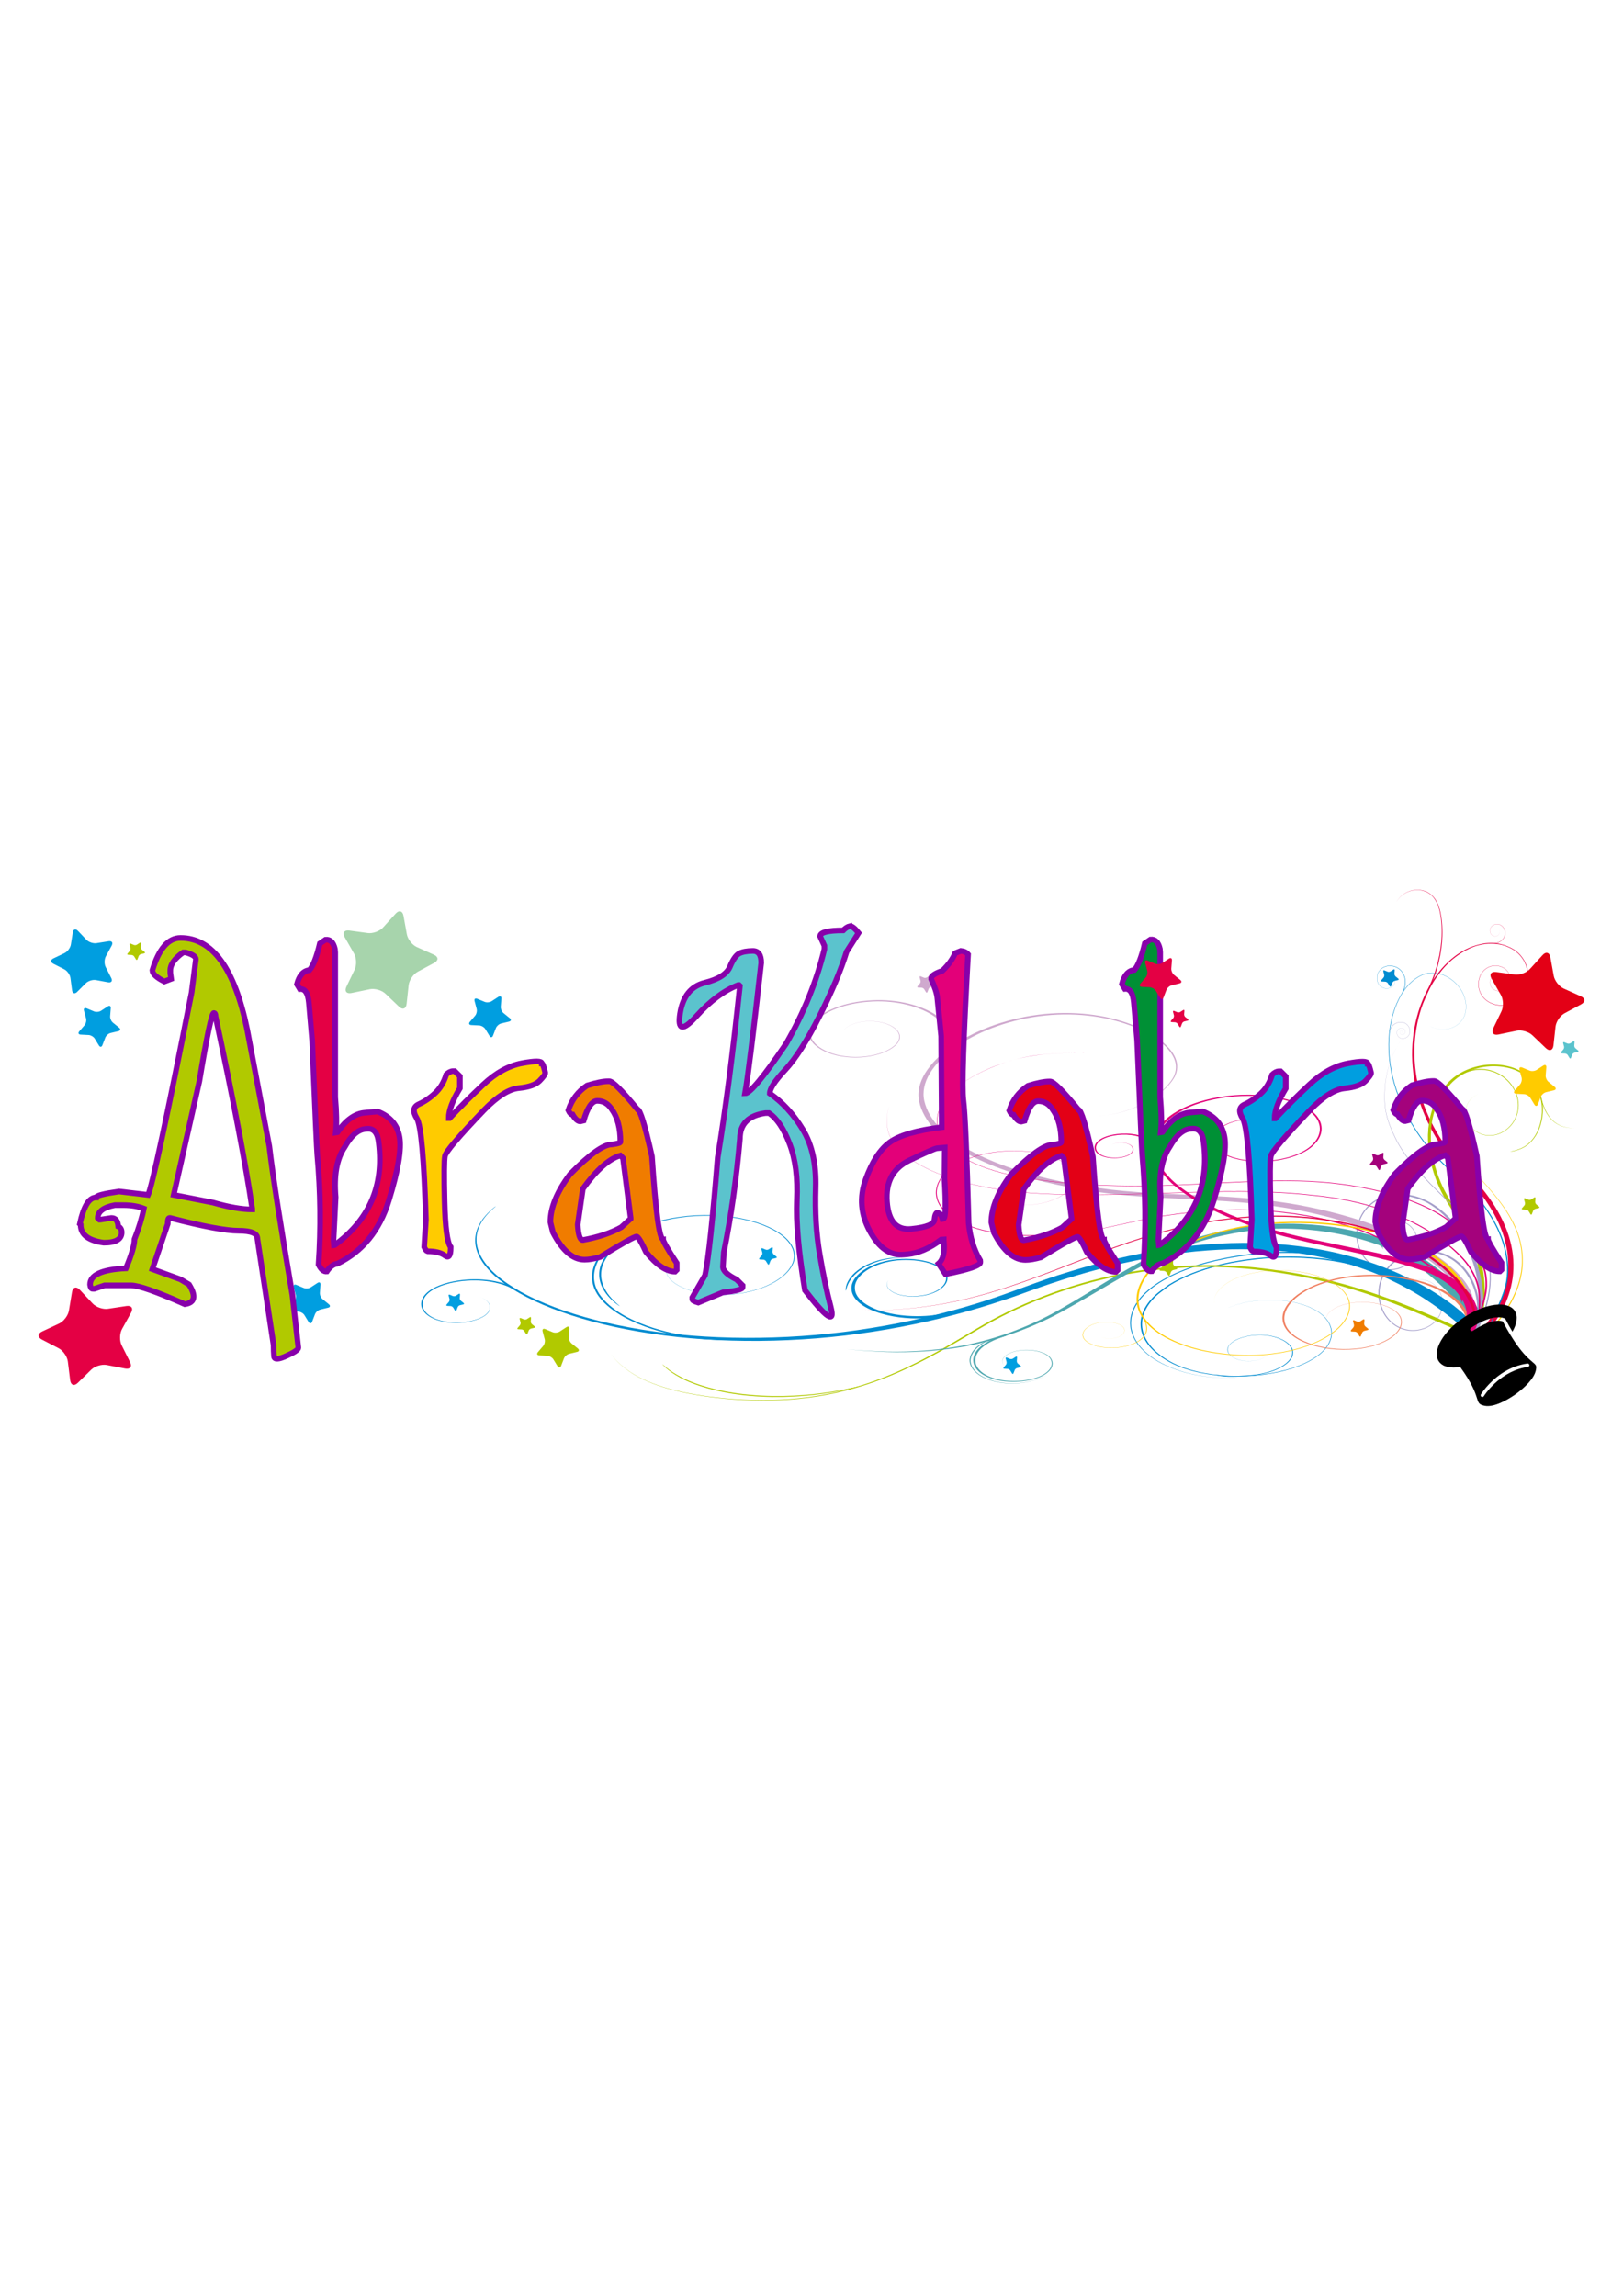 <?xml version="1.0" encoding="UTF-8" standalone="no"?>
<!-- Created with Inkscape (http://www.inkscape.org/) -->

<svg
   xmlns:dc="http://purl.org/dc/elements/1.1/"
   xmlns:cc="http://creativecommons.org/ns#"
   xmlns:rdf="http://www.w3.org/1999/02/22-rdf-syntax-ns#"
   xmlns:svg="http://www.w3.org/2000/svg"
   xmlns="http://www.w3.org/2000/svg"
   xmlns:sodipodi="http://sodipodi.sourceforge.net/DTD/sodipodi-0.dtd"
   xmlns:inkscape="http://www.inkscape.org/namespaces/inkscape"
   width="210mm"
   height="297mm"
   viewBox="0 0 210 297"
   version="1.1"
   id="svg12747"
   inkscape:version="0.92.2 2405546, 2018-03-11"
   sodipodi:docname="logo.svg">
  <defs
     id="defs12741" />
  <sodipodi:namedview
     id="base"
     pagecolor="#ffffff"
     bordercolor="#666666"
     borderopacity="1.0"
     inkscape:pageopacity="0.0"
     inkscape:pageshadow="2"
     inkscape:zoom="0.175"
     inkscape:cx="-449.38273"
     inkscape:cy="403.87039"
     inkscape:document-units="mm"
     inkscape:current-layer="layer1"
     showgrid="false"
     showborder="false"
     inkscape:window-width="1366"
     inkscape:window-height="768"
     inkscape:window-x="0"
     inkscape:window-y="0"
     inkscape:window-maximized="0" />
  <g
     inkscape:label="Layer 1"
     inkscape:groupmode="layer"
     id="layer1">
    <g
       id="g969"
       transform="translate(175.963,-58.767)">
      <path
         d="m 15.564,200.257 c 0.018,0.018 -0.523,0.038 -1.149,0.626 -0.307,0.287 -0.592,0.746 -0.703,1.327 -0.108,0.575 -0.038,1.284 0.337,1.915 0.362,0.632 1.013,1.172 1.815,1.422 0.801,0.261 1.752,0.156 2.56,-0.282 0.811,-0.43 1.498,-1.173 1.839,-2.085 0.346,-0.907 0.354,-1.957 0.01,-2.888 -0.34,-0.932 -0.983,-1.747 -1.782,-2.316 -0.801,-0.571 -1.762,-0.884 -2.705,-0.924 -0.945,-0.047 -1.869,0.202 -2.626,0.64 -0.761,0.435 -1.382,1.011 -1.875,1.606 -0.996,1.193 -1.538,2.424 -1.869,3.337 -0.324,0.921 -0.434,1.55 -0.465,1.716 -0.26,1.349 -0.036,2.463 0.005,2.448 0.046,-0.004 -0.102,-1.098 0.154,-2.419 0.03,-0.164 0.136,-0.782 0.452,-1.694 0.323,-0.903 0.853,-2.121 1.828,-3.301 0.482,-0.589 1.089,-1.157 1.831,-1.586 0.739,-0.433 1.635,-0.679 2.561,-0.638 0.923,0.034 1.865,0.335 2.654,0.891 0.787,0.554 1.423,1.352 1.762,2.266 0.342,0.912 0.341,1.943 0.005,2.837 -0.33,0.898 -1.003,1.635 -1.802,2.063 -0.795,0.437 -1.731,0.546 -2.525,0.292 -0.794,-0.243 -1.442,-0.774 -1.805,-1.399 -0.375,-0.623 -0.449,-1.326 -0.344,-1.899 0.107,-0.579 0.388,-1.037 0.693,-1.325 0.621,-0.59 1.162,-0.613 1.144,-0.631 z"
         style="fill:#b1c900;fill-rule:evenodd;stroke-width:0.143"
         id="path7379-8"
         inkscape:connector-curvature="0" />
      <path
         d="m 5.43,192.292 c 0,-0.004 0.008,0.018 0.019,-0.004 -0.007,-0.041 -0.059,0.027 0,0.023 0.059,-0.019 -0.029,-0.096 -0.052,-0.025 -0.024,0.068 0.108,0.09 0.114,0.004 0.013,-0.079 -0.118,-0.127 -0.165,-0.042 -0.052,0.07 0.021,0.202 0.125,0.18 0.102,-0.004 0.18,-0.13 0.128,-0.234 -0.041,-0.109 -0.187,-0.155 -0.295,-0.096 -0.263,0.111 -0.119,0.572 0.192,0.534 0.141,-0.004 0.278,-0.094 0.338,-0.229 0.057,-0.136 0.039,-0.303 -0.048,-0.43 -0.169,-0.274 -0.6,-0.286 -0.829,-0.051 -0.248,0.226 -0.241,0.637 -0.042,0.897 0.194,0.277 0.573,0.37 0.883,0.273 0.315,-0.089 0.568,-0.349 0.65,-0.653 0.17,-0.628 -0.264,-1.235 -0.752,-1.389 -0.5,-0.166 -0.961,0.004 -1.225,0.176 -0.272,0.182 -0.388,0.369 -0.418,0.414 -0.26,0.385 -0.235,0.778 -0.23,0.771 0.018,0.005 0.011,-0.377 0.264,-0.749 0.029,-0.044 0.141,-0.227 0.405,-0.405 0.256,-0.171 0.707,-0.336 1.192,-0.176 0.475,0.148 0.9,0.738 0.738,1.35 -0.078,0.295 -0.323,0.55 -0.63,0.637 -0.303,0.096 -0.67,0.007 -0.86,-0.261 -0.195,-0.253 -0.203,-0.653 0.036,-0.873 0.222,-0.23 0.641,-0.22 0.807,0.046 0.084,0.123 0.102,0.287 0.048,0.418 -0.059,0.131 -0.191,0.221 -0.329,0.224 -0.302,0.038 -0.444,-0.41 -0.189,-0.519 0.106,-0.058 0.247,-0.014 0.288,0.092 0.052,0.102 -0.025,0.224 -0.124,0.229 -0.102,0.022 -0.173,-0.107 -0.123,-0.176 0.046,-0.083 0.173,-0.037 0.161,0.04 -0.005,0.085 -0.135,0.065 -0.111,-0.004 0.022,-0.069 0.108,0.005 0.05,0.024 -0.055,0.004 -0.005,-0.063 0,-0.023 -0.011,0.021 -0.02,0 -0.019,0.004 z"
         style="fill:#a49eca;fill-rule:evenodd;stroke-width:0.143"
         id="path7381-6"
         inkscape:connector-curvature="0" />
      <path
         d="m 17.266,180.816 c -0.126,-0.008 -0.256,-0.005 -0.381,0.005 0,-0.005 0.005,-0.011 0.006,-0.018 0.077,0.007 0.21,0.013 0.388,0 0.245,-0.024 0.597,-0.068 0.924,-0.295 0.321,-0.217 0.616,-0.639 0.577,-1.127 -0.03,-0.473 -0.392,-0.973 -0.906,-1.046 -0.501,-0.079 -1.042,0.305 -1.052,0.795 -0.025,0.483 0.445,0.87 0.821,0.747 0.377,-0.108 0.495,-0.505 0.411,-0.701 -0.079,-0.191 -0.21,-0.235 -0.225,-0.246 0.014,0.011 0.146,0.054 0.226,0.245 0.085,0.197 -0.03,0.597 -0.41,0.708 -0.379,0.127 -0.859,-0.263 -0.835,-0.754 0.008,-0.498 0.555,-0.892 1.067,-0.814 0.526,0.072 0.898,0.58 0.931,1.064 0.042,0.501 -0.258,0.933 -0.585,1.157 -0.251,0.176 -0.515,0.246 -0.736,0.28 -0.075,-0.008 -0.151,-0.004 -0.221,0 z"
         style="fill:#e40044;fill-rule:evenodd;stroke-width:0.143"
         id="path7383-8"
         inkscape:connector-curvature="0" />
      <path
         d="m 2.607,184.226 c 0.581,-0.638 1.603,-0.669 2.282,-0.269 0.709,0.405 1.013,1.205 1.012,1.849 0.005,0.498 -0.145,0.916 -0.302,1.243 -0.064,0.075 -0.119,0.158 -0.167,0.24 0.021,-0.051 0.039,-0.103 0.056,-0.155 0.174,-0.337 0.361,-0.784 0.358,-1.327 0.005,-0.629 -0.289,-1.413 -0.979,-1.81 -0.661,-0.395 -1.665,-0.369 -2.235,0.252 -0.567,0.598 -0.549,1.676 0.098,2.14 0.623,0.478 1.576,0.205 1.756,-0.412 0.203,-0.604 -0.222,-1.127 -0.561,-1.195 -0.328,-0.069 -0.508,0.066 -0.536,0.075 0.028,-0.009 0.207,-0.145 0.536,-0.078 0.341,0.066 0.772,0.589 0.571,1.201 -0.18,0.625 -1.142,0.909 -1.778,0.425 -0.66,-0.469 -0.685,-1.564 -0.109,-2.178 z"
         style="fill:#008bd0;fill-rule:evenodd;stroke-width:0.143"
         id="path7385-8"
         inkscape:connector-curvature="0" />
      <path
         d="m 5.889,209.399 c -0.855,0.118 -1.458,0.944 -1.511,1.731 -0.067,0.814 0.421,1.517 0.953,1.88 0.407,0.286 0.837,0.398 1.196,0.454 0.098,-0.01 0.198,-0.009 0.292,-0.004 -0.054,-0.012 -0.107,-0.025 -0.16,-0.042 -0.376,-0.047 -0.851,-0.146 -1.297,-0.456 -0.521,-0.352 -1.002,-1.037 -0.939,-1.831 0.048,-0.769 0.636,-1.583 1.471,-1.702 0.814,-0.13 1.693,0.495 1.71,1.29 0.043,0.785 -0.722,1.416 -1.333,1.216 -0.613,-0.174 -0.804,-0.82 -0.668,-1.139 0.128,-0.309 0.342,-0.382 0.365,-0.399 -0.023,0.017 -0.237,0.089 -0.368,0.399 -0.138,0.319 0.05,0.97 0.668,1.15 0.617,0.205 1.394,-0.428 1.356,-1.226 -0.014,-0.809 -0.902,-1.449 -1.735,-1.322 z"
         style="fill:#a49eca;fill-rule:evenodd;stroke-width:0.143"
         id="path7387-4"
         inkscape:connector-curvature="0" />
      <path
         d="m 6.127,224.973 c 0,0.041 0.473,-0.588 1.664,-0.657 0.576,-0.024 1.31,0.177 1.903,0.738 0.596,0.546 1.01,1.451 0.962,2.452 -0.029,0.995 -0.572,2.06 -1.546,2.676 -0.951,0.627 -2.25,0.852 -3.445,0.482 -1.202,-0.354 -2.227,-1.318 -2.724,-2.535 -0.515,-1.208 -0.55,-2.639 -0.06,-3.885 0.474,-1.258 1.474,-2.273 2.663,-2.854 1.185,-0.594 2.535,-0.797 3.79,-0.616 1.258,0.177 2.417,0.72 3.299,1.494 0.888,0.772 1.512,1.737 1.913,2.698 0.817,1.943 0.705,3.819 0.38,5.078 -0.324,1.281 -0.814,2.003 -0.915,2.202 -0.943,1.585 -2.208,2.462 -2.142,2.543 0.025,0.072 1.427,-0.718 2.419,-2.376 0.106,-0.207 0.611,-0.962 0.938,-2.294 0.329,-1.309 0.43,-3.258 -0.429,-5.259 -0.422,-0.99 -1.074,-1.985 -2.003,-2.78 -0.922,-0.797 -2.13,-1.351 -3.431,-1.524 -1.3,-0.178 -2.691,0.042 -3.907,0.663 -1.219,0.607 -2.249,1.668 -2.727,2.968 -0.496,1.289 -0.447,2.76 0.09,3.994 0.519,1.244 1.581,2.229 2.815,2.581 1.228,0.37 2.551,0.129 3.516,-0.517 0.989,-0.635 1.534,-1.727 1.555,-2.737 0.04,-1.016 -0.387,-1.929 -0.993,-2.475 -0.603,-0.563 -1.345,-0.759 -1.924,-0.73 -1.196,0.079 -1.664,0.714 -1.663,0.671 z"
         style="fill:#a49eca;fill-rule:evenodd;stroke-width:0.143"
         id="path7389-3"
         inkscape:connector-curvature="0" />
      <path
         d="m 15.422,212.921 c -0.58,-0.746 -1.211,-1.471 -1.878,-2.176 -0.679,-0.71 -1.338,-1.464 -1.954,-2.255 -1.231,-1.584 -2.299,-3.331 -3.104,-5.192 -1.635,-3.712 -2.123,-7.881 -1.428,-11.579 0.671,-3.698 2.46,-6.915 4.739,-8.856 1.023,-0.882 2.143,-1.49 3.22,-1.801 0.009,-0.004 0.018,-0.006 0.028,-0.009 0.569,-0.176 1.267,-0.326 2.06,-0.302 0.722,0.018 1.516,0.193 2.286,0.563 0.005,0 0.006,0.004 0.009,0.004 h 0.005 c 0.069,0.033 0.138,0.068 0.206,0.104 0.844,0.432 1.585,1.232 1.938,2.244 0.361,1.005 0.328,2.21 -0.182,3.248 -0.477,1.054 -1.568,1.842 -2.775,1.928 -1.184,0.103 -2.494,-0.479 -3.012,-1.606 -0.534,-1.086 -0.229,-2.563 0.796,-3.218 0.991,-0.669 2.541,-0.307 2.957,0.794 0.213,0.525 0.142,1.136 -0.164,1.585 -0.306,0.453 -0.881,0.672 -1.387,0.567 -0.511,-0.084 -0.935,-0.508 -0.968,-1.002 -0.029,-0.252 0.04,-0.507 0.178,-0.707 0,0.01 0,0.02 -0.005,0.03 -0.126,0.194 -0.188,0.436 -0.16,0.675 0.034,0.487 0.452,0.903 0.957,0.985 0.499,0.102 1.065,-0.115 1.365,-0.561 0.3,-0.443 0.37,-1.047 0.159,-1.563 -0.412,-1.083 -1.942,-1.437 -2.916,-0.775 -1.006,0.645 -1.306,2.104 -0.777,3.172 0.511,1.109 1.804,1.68 2.972,1.577 1.19,-0.087 2.261,-0.865 2.729,-1.904 0.501,-1.026 0.531,-2.215 0.173,-3.203 -0.35,-0.997 -1.08,-1.781 -1.911,-2.204 -0.403,-0.214 -0.814,-0.371 -1.22,-0.479 -0.818,-0.191 -1.858,-0.246 -2.981,0.038 -0.133,0.033 -0.268,0.071 -0.402,0.113 -1.067,0.366 -1.676,0.793 -1.847,0.889 -0.522,0.331 -0.972,0.681 -1.334,0.989 -2.186,1.953 -3.875,5.121 -4.482,8.728 -0.639,3.656 -0.106,7.749 1.545,11.372 0.814,1.816 1.883,3.518 3.111,5.058 1.205,1.55 2.702,2.848 3.889,4.385 1.204,1.505 2.218,3.111 2.918,4.777 0.705,1.661 1.077,3.383 1.09,5.002 0.022,1.62 -0.306,3.113 -0.781,4.373 -0.475,1.264 -1.085,2.305 -1.658,3.141 -1.165,1.667 -2.146,2.553 -2.388,2.805 -2.031,1.968 -4.14,2.942 -4.241,2.738 -0.108,-0.19 1.733,-1.431 3.68,-3.319 0.232,-0.241 1.186,-1.088 2.314,-2.666 1.101,-1.559 2.392,-3.988 2.392,-7.069 0.005,-1.525 -0.324,-3.163 -0.982,-4.769 -0.653,-1.609 -1.617,-3.183 -2.779,-4.672 z"
         style="fill:#e40044;fill-rule:evenodd;stroke-width:0.143"
         id="path7391-1"
         inkscape:connector-curvature="0" />
      <path
         d="m 9.747,201.311 c 0.406,-0.885 0.946,-1.706 1.597,-2.419 0.657,-0.721 1.472,-1.273 2.34,-1.663 1.741,-0.777 3.694,-0.952 5.448,-0.536 1.758,0.397 3.298,1.543 3.983,3.059 0.708,1.504 0.67,3.157 0.27,4.513 -0.394,1.369 -1.256,2.486 -2.301,3.002 -0.457,0.223 -0.913,0.366 -1.349,0.453 -0.102,-2.6e-4 -0.204,0.006 -0.306,0.011 0.521,-0.083 1.075,-0.241 1.628,-0.518 1.023,-0.519 1.857,-1.624 2.232,-2.977 0.381,-1.341 0.396,-2.965 -0.308,-4.419 -0.683,-1.466 -2.181,-2.556 -3.895,-2.925 -1.71,-0.387 -3.616,-0.195 -5.292,0.576 -1.707,0.741 -2.989,2.261 -3.752,3.976 -0.769,1.723 -0.986,3.661 -0.816,5.518 0.163,1.858 0.721,3.67 1.461,5.289 0.775,1.62 1.817,3.05 2.715,4.488 0.915,1.429 1.646,2.914 2.071,4.381 0.858,2.934 0.794,5.604 0.45,7.497 -0.339,1.91 -0.951,3.048 -1.093,3.349 -0.614,1.214 -1.466,2.149 -2.174,2.68 -0.708,0.539 -1.229,0.728 -1.268,0.66 -0.11,-0.156 1.73,-1.317 2.867,-3.635 0.132,-0.283 0.717,-1.343 1.06,-3.167 0.346,-1.805 0.435,-4.391 -0.366,-7.232 -0.396,-1.418 -1.081,-2.851 -1.969,-4.272 -0.871,-1.43 -1.911,-2.883 -2.693,-4.561 -0.752,-1.694 -1.291,-3.519 -1.444,-5.445 -0.155,-1.91 0.089,-3.908 0.903,-5.683 z"
         style="fill:#b1c900;fill-rule:evenodd;stroke-width:0.143"
         id="path7393-4"
         inkscape:connector-curvature="0" />
      <path
         d="m -0.396,217.577 c 0.215,-1.272 0.898,-2.38 1.78,-3.104 0.878,-0.742 1.928,-1.096 2.871,-1.192 0.396,-0.043 0.775,-0.046 1.133,-0.024 1.07,0.018 2.237,0.294 3.332,0.867 1.563,0.797 2.972,2.1 4.087,3.61 2.258,3.027 3.316,6.89 3.136,9.865 -0.07,1.491 -0.421,2.744 -0.791,3.618 -0.369,0.878 -0.727,1.391 -0.815,1.529 -0.748,1.117 -1.704,1.683 -1.812,1.538 -0.125,-0.151 0.567,-0.9 1.245,-1.919 0.149,-0.233 1.404,-1.925 1.598,-4.8 0.237,-2.829 -0.696,-6.621 -2.837,-9.63 -1.034,-1.469 -2.346,-2.749 -3.814,-3.566 -0.396,-0.205 -1.063,-0.511 -2.003,-0.748 -0.684,-0.161 -1.516,-0.281 -2.443,-0.185 -0.92,0.091 -1.939,0.43 -2.795,1.148 -0.859,0.701 -1.529,1.777 -1.743,3.015 -0.22,1.231 0.042,2.624 0.832,3.728 0.785,1.101 2.205,1.774 3.615,1.634 0.7,-0.062 1.394,-0.313 1.965,-0.732 0.571,-0.422 0.989,-1.045 1.175,-1.731 0.393,-1.359 -0.234,-3.024 -1.57,-3.545 -0.644,-0.269 -1.39,-0.255 -2.013,0.024 -0.632,0.263 -1.106,0.839 -1.234,1.491 -0.135,0.644 0.051,1.35 0.502,1.799 0.011,0.011 0.023,0.022 0.034,0.033 0,0.02 -0.005,0.039 -0.005,0.058 -0.021,-0.018 -0.042,-0.037 -0.062,-0.057 -0.466,-0.461 -0.658,-1.181 -0.522,-1.843 0.128,-0.668 0.615,-1.264 1.262,-1.536 0.638,-0.288 1.402,-0.306 2.064,-0.032 1.376,0.532 2.025,2.237 1.626,3.632 -0.188,0.705 -0.615,1.347 -1.201,1.784 -0.588,0.434 -1.293,0.691 -2.012,0.759 -1.445,0.148 -2.906,-0.535 -3.719,-1.667 -0.815,-1.13 -1.088,-2.554 -0.867,-3.819 z"
         style="fill:#a49eca;fill-rule:evenodd;stroke-width:0.143"
         id="path7395-9"
         inkscape:connector-curvature="0" />
      <path
         d="m 8.986,191.496 c 0,-0.005 0.204,0.116 0.619,0.254 0.41,0.132 1.066,0.278 1.871,0.104 0.783,-0.158 1.76,-0.749 2.116,-1.866 0.344,-1.09 0.076,-2.509 -0.809,-3.609 -0.441,-0.55 -1.018,-1.033 -1.703,-1.369 -0.682,-0.33 -1.49,-0.513 -2.296,-0.371 -1.617,0.345 -2.919,1.708 -3.721,3.263 -1.635,3.183 -1.71,7.228 -0.702,10.884 1.019,3.685 3.074,7.047 5.536,9.702 1.21,1.36 2.645,2.404 3.802,3.611 1.172,1.195 2.175,2.443 2.974,3.693 0.798,1.25 1.393,2.501 1.77,3.678 0.382,1.176 0.54,2.275 0.585,3.205 0.07,1.876 -0.425,3.033 -0.506,3.336 -0.431,1.227 -0.966,2.288 -1.287,3.084 -0.332,0.793 -0.493,1.299 -0.473,1.306 0.023,0.008 0.221,-0.483 0.578,-1.261 0.346,-0.782 0.898,-1.834 1.335,-3.078 0.082,-0.305 0.583,-1.486 0.508,-3.394 -0.049,-0.945 -0.21,-2.054 -0.6,-3.243 -0.384,-1.19 -0.987,-2.45 -1.795,-3.706 -0.808,-1.257 -1.82,-2.509 -3,-3.707 -1.17,-1.214 -2.605,-2.25 -3.81,-3.599 -2.458,-2.637 -4.514,-5.981 -5.538,-9.648 -1.014,-3.637 -0.95,-7.668 0.669,-10.838 0.793,-1.549 2.086,-2.905 3.682,-3.25 0.796,-0.143 1.597,0.036 2.276,0.362 0.681,0.332 1.256,0.811 1.696,1.356 0.883,1.091 1.154,2.503 0.814,3.588 -0.35,1.112 -1.321,1.705 -2.103,1.864 -0.803,0.175 -1.459,0.032 -1.869,-0.099 -0.415,-0.137 -0.618,-0.258 -0.62,-0.252 z"
         style="fill:#008bd0;fill-rule:evenodd;stroke-width:0.143"
         id="path7397-2"
         inkscape:connector-curvature="0" />
      <path
         d="m 4.698,175.494 c 0.007,0.005 0.122,-0.262 0.459,-0.629 0.338,-0.354 0.943,-0.803 1.796,-0.932 0.829,-0.141 1.937,0.109 2.597,0.984 0.668,0.853 0.884,2.036 0.979,3.176 0.208,2.311 -0.239,4.649 -0.809,6.358 -0.273,0.863 -0.595,1.562 -0.83,2.084 -0.237,0.52 -0.391,0.858 -0.431,0.949 -0.329,0.727 -0.522,1.349 -0.48,1.364 0.042,0.015 0.3,-0.574 0.627,-1.299 0.04,-0.091 0.191,-0.429 0.425,-0.952 0.23,-0.523 0.552,-1.236 0.819,-2.106 0.56,-1.726 0.99,-4.084 0.76,-6.407 -0.106,-1.144 -0.332,-2.338 -1.02,-3.2 -0.339,-0.426 -0.791,-0.732 -1.264,-0.881 -0.474,-0.141 -0.952,-0.169 -1.376,-0.096 -0.859,0.137 -1.462,0.594 -1.797,0.952 -0.335,0.371 -0.447,0.639 -0.454,0.634 z"
         style="fill:#e40044;fill-rule:evenodd;stroke-width:0.143"
         id="path7399-0"
         inkscape:connector-curvature="0" />
      <path
         d="m 10.693,203.339 c 0.013,-0.004 -0.005,0.54 0.276,1.432 0.269,0.893 0.904,2.087 1.894,3.349 0.978,1.272 2.274,2.63 3.599,4.147 1.315,1.516 2.678,3.222 3.556,5.205 0.898,1.968 1.176,4.217 0.759,6.23 -0.394,2.022 -1.355,3.757 -2.338,5.121 -0.991,1.37 -2.009,2.405 -2.778,3.144 -0.773,0.737 -1.305,1.18 -1.445,1.302 -1.131,0.965 -2.081,1.709 -2.053,1.747 0.024,0.034 1.022,-0.654 2.158,-1.624 0.141,-0.123 0.673,-0.57 1.448,-1.313 0.769,-0.747 1.789,-1.791 2.781,-3.176 0.984,-1.378 1.947,-3.134 2.336,-5.18 0.412,-2.037 0.119,-4.308 -0.794,-6.284 -0.894,-1.992 -2.268,-3.694 -3.591,-5.206 -1.333,-1.512 -2.634,-2.862 -3.617,-4.128 -0.995,-1.256 -1.635,-2.445 -1.908,-3.335 -0.283,-0.89 -0.269,-1.434 -0.282,-1.43 z"
         style="fill:#ffcb00;fill-rule:evenodd;stroke-width:0.143"
         id="path7401-6"
         inkscape:connector-curvature="0" />
      <path
         d="m 23.403,200.653 c 0.201,0.655 0.409,1.393 0.78,2.058 0.264,0.472 0.61,0.896 1.005,1.21 0.398,0.31 0.835,0.504 1.22,0.614 0.778,0.219 1.325,0.165 1.321,0.181 0.005,-0.016 -0.542,0.046 -1.326,-0.162 -0.389,-0.105 -0.831,-0.294 -1.238,-0.602 -0.404,-0.311 -0.76,-0.736 -1.035,-1.21 -0.375,-0.654 -0.595,-1.377 -0.8,-2.017 0.025,-0.023 0.049,-0.047 0.073,-0.071 z"
         style="fill:#b1c900;fill-rule:evenodd;stroke-width:0.143"
         id="path7403-8"
         inkscape:connector-curvature="0" />
      <path
         d="m 3.04,220.298 c 0,0 -0.415,-0.714 -0.265,-0.994 0.151,-0.28 -0.175,-1.029 -0.325,-0.848 0,0 -0.244,1.114 0.589,1.843 z"
         style="fill:#a49eca;fill-rule:evenodd;stroke-width:0.143"
         id="path7405-9"
         inkscape:connector-curvature="0" />
      <path
         d="m 5.165,193.564 c 0.013,0.006 -0.379,0.514 -0.839,1.529 -0.46,1.008 -0.974,2.543 -1.111,4.459 -0.062,0.953 -0.074,2.003 0.133,3.087 0.212,1.083 0.634,2.178 1.165,3.258 1.025,2.184 2.757,4.162 4.538,6.025 0.929,0.902 1.828,1.841 2.778,2.704 0.939,0.872 1.857,1.748 2.634,2.696 0.754,0.964 1.347,2.015 1.738,3.078 0.38,1.069 0.561,2.144 0.588,3.154 0.073,2.021 -0.386,3.713 -0.769,4.921 -0.397,1.211 -0.754,1.959 -0.837,2.164 -0.726,1.619 -1.433,2.878 -1.387,2.904 0.031,0.019 0.803,-1.207 1.534,-2.838 0.084,-0.206 0.44,-0.96 0.836,-2.182 0.382,-1.216 0.84,-2.932 0.758,-4.976 -0.031,-1.014 -0.219,-2.11 -0.608,-3.19 -0.402,-1.077 -1.002,-2.133 -1.768,-3.105 -0.788,-0.955 -1.712,-1.828 -2.655,-2.697 -0.952,-0.859 -1.853,-1.793 -2.786,-2.691 -1.786,-1.854 -3.519,-3.817 -4.55,-5.99 -0.533,-1.076 -0.958,-2.165 -1.173,-3.243 -0.21,-1.078 -0.203,-2.127 -0.144,-3.079 0.129,-1.913 0.636,-3.449 1.092,-4.458 0.455,-1.016 0.845,-1.526 0.832,-1.532 z"
         style="fill:#a49eca;fill-rule:evenodd;stroke-width:0.143"
         id="path7407-2"
         inkscape:connector-curvature="0" />
      <path
         d="m -33.696,203.098 c -0.005,-0.009 0.624,0.004 1.724,-0.195 1.093,-0.196 2.619,-0.648 4.126,-1.454 1.482,-0.801 3.077,-1.931 3.882,-3.399 0.361,-0.736 0.438,-1.549 0.105,-2.365 -0.328,-0.815 -1.013,-1.624 -1.993,-2.377 -1.952,-1.491 -5.108,-2.849 -9.253,-3.329 -2.055,-0.237 -4.32,-0.23 -6.533,0.058 -2.215,0.284 -4.356,0.831 -6.273,1.555 -3.828,1.454 -6.847,3.583 -8.328,5.975 -0.734,1.195 -1.06,2.464 -0.789,3.708 0.268,1.232 0.932,2.439 1.962,3.557 2.055,2.246 5.525,4.09 9.51,5.456 1.996,0.687 4.129,1.264 6.33,1.738 1.095,0.238 2.234,0.448 3.337,0.635 1.124,0.202 2.269,0.367 3.419,0.504 4.612,0.543 9.233,0.646 13.526,0.901 4.305,0.231 8.289,0.678 11.742,1.41 6.936,1.457 11.829,3.623 14.765,5.422 2.964,1.815 4.043,3.261 4.359,3.626 1.236,1.503 1.723,2.978 1.839,4.061 0.125,1.084 -0.013,1.778 0.211,1.79 0.178,0.013 0.695,-0.669 0.842,-1.82 0.158,-1.143 -0.195,-2.751 -1.506,-4.343 -0.333,-0.386 -1.506,-1.91 -4.623,-3.784 -3.093,-1.859 -8.168,-4.063 -15.352,-5.533 -3.582,-0.741 -7.727,-1.183 -12.085,-1.395 -4.348,-0.237 -8.932,-0.32 -13.433,-0.829 -4.441,-0.544 -8.935,-1.426 -12.844,-2.75 -3.917,-1.316 -7.324,-3.092 -9.359,-5.26 -1.021,-1.079 -1.687,-2.246 -1.97,-3.442 -0.283,-1.189 0.006,-2.417 0.697,-3.58 1.393,-2.33 4.31,-4.428 8.021,-5.862 1.858,-0.715 3.934,-1.256 6.082,-1.542 2.147,-0.29 4.347,-0.307 6.357,-0.086 4.055,0.448 7.195,1.766 9.151,3.229 0.982,0.738 1.672,1.532 2.011,2.333 0.344,0.799 0.283,1.605 -0.059,2.329 -0.766,1.454 -2.333,2.588 -3.793,3.392 -1.486,0.808 -3,1.266 -4.086,1.466 -1.094,0.204 -1.724,0.194 -1.719,0.203 z"
         style="fill:#cfa9ce;fill-rule:evenodd;stroke-width:0.143"
         id="path7409-6"
         inkscape:connector-curvature="0" />
      <path
         d="m -33.965,206.437 c 0.828,-0.814 2.868,-1.166 4.434,-0.974 0.796,0.089 1.494,0.298 2.001,0.57 0.359,0.191 0.616,0.411 0.795,0.636 0.028,0.082 0.051,0.166 0.069,0.249 0.006,0.061 0.01,0.121 0.011,0.182 -0.039,0.022 -0.078,0.046 -0.113,0.07 -0.018,0.013 -0.034,0.025 -0.051,0.038 -0.019,-0.065 -0.044,-0.129 -0.075,-0.196 -0.146,-0.3 -0.42,-0.611 -0.883,-0.865 -0.459,-0.255 -1.099,-0.454 -1.836,-0.543 -1.447,-0.191 -3.374,0.126 -4.164,0.878 -0.387,0.365 -0.478,0.799 -0.268,1.175 0.21,0.377 0.761,0.689 1.475,0.805 0.702,0.125 1.508,0.086 2.121,-0.098 0.622,-0.18 1.005,-0.503 1.049,-0.808 0.061,-0.304 -0.144,-0.585 -0.489,-0.752 -0.346,-0.172 -0.804,-0.217 -1.157,-0.204 -0.682,0.028 -0.987,0.205 -1.027,0.221 0.039,-0.017 0.338,-0.196 1.027,-0.23 0.356,-0.016 0.825,0.025 1.185,0.199 0.36,0.169 0.581,0.453 0.527,0.767 -0.034,0.314 -0.422,0.655 -1.067,0.849 -0.637,0.197 -1.475,0.244 -2.218,0.12 -0.757,-0.116 -1.358,-0.443 -1.592,-0.84 -0.236,-0.397 -0.155,-0.854 0.247,-1.249 z"
         style="fill:#e30079;fill-rule:evenodd;stroke-width:0.143"
         id="path7411-6"
         inkscape:connector-curvature="0" />
      <path
         d="m -60.935,201.942 c 0.031,0 -0.34,0.787 -0.276,2.169 0.045,0.688 0.235,1.524 0.787,2.433 0.54,0.91 1.568,1.869 3.139,2.723 1.493,0.877 3.421,1.717 5.751,2.376 0.584,0.163 1.198,0.31 1.829,0.448 0.63,0.139 1.264,0.287 1.94,0.397 1.339,0.233 2.755,0.407 4.214,0.548 5.886,0.504 12.38,0.315 18.834,0.09 1.617,-0.053 3.236,-0.103 4.85,-0.137 0.404,-0.008 0.807,-0.016 1.21,-0.022 0.409,-0.014 0.806,-0.029 1.208,-0.034 0.4,-0.005 0.8,0 1.195,0.015 0.429,-0.037 0.789,-0.011 1.203,-0.012 1.595,0.02 3.176,0.06 4.73,0.139 1.549,0.083 3.065,0.229 4.541,0.393 2.966,0.302 5.698,0.877 7.997,1.639 0.583,0.184 1.141,0.381 1.689,0.577 l 0.41,0.147 c 0.066,0.025 0.148,0.048 0.167,0.069 0.012,0.015 0.057,0.046 0.096,0.059 l 0.097,0.039 c 0.261,0.102 0.517,0.206 0.765,0.312 0.994,0.423 1.884,0.874 2.684,1.336 0.797,0.46 1.512,0.939 2.147,1.391 0.666,0.469 1.218,0.922 1.721,1.372 1.016,0.89 1.732,1.73 2.197,2.475 0.933,1.489 1.027,2.524 1.082,2.792 0.299,2.195 -0.132,3.992 -0.016,3.992 0.013,0 0.051,-0.112 0.083,-0.315 0.005,-0.106 0.072,-0.214 0.077,-0.373 -0.042,-0.134 0.039,-0.302 0.062,-0.483 0.135,-0.729 0.131,-1.732 0.006,-2.835 -0.055,-0.271 -0.154,-1.315 -1.1,-2.814 -0.469,-0.748 -1.2,-1.599 -2.222,-2.49 -0.5,-0.446 -1.076,-0.916 -1.724,-1.368 -0.662,-0.471 -1.366,-0.939 -2.175,-1.405 -0.807,-0.463 -1.704,-0.917 -2.707,-1.342 -0.251,-0.106 -0.507,-0.21 -0.771,-0.313 -0.073,-0.033 -0.13,-0.041 -0.156,-0.076 -0.068,-0.052 -0.148,-0.067 -0.21,-0.093 l -0.411,-0.146 c -0.549,-0.196 -1.11,-0.392 -1.698,-0.577 -2.317,-0.765 -5.067,-1.339 -8.05,-1.64 -1.483,-0.163 -2.998,-0.307 -4.559,-0.389 -1.559,-0.077 -3.144,-0.115 -4.741,-0.134 -0.384,0 -0.826,-0.022 -1.196,0.013 -0.4,-0.016 -0.804,-0.02 -1.208,-0.014 -0.403,0.005 -0.811,0.021 -1.209,0.035 -0.404,0.007 -0.807,0.015 -1.211,0.024 -1.616,0.035 -3.236,0.087 -4.853,0.142 -6.454,0.231 -12.94,0.427 -18.817,-0.07 -1.456,-0.14 -2.872,-0.312 -4.208,-0.543 -0.675,-0.109 -1.305,-0.255 -1.937,-0.393 -0.631,-0.137 -1.245,-0.283 -1.827,-0.446 -2.332,-0.656 -4.254,-1.49 -5.752,-2.365 -1.574,-0.853 -2.601,-1.806 -3.146,-2.716 -0.556,-0.907 -0.749,-1.743 -0.797,-2.43 -0.069,-1.381 0.297,-2.169 0.267,-2.168 z"
         style="fill:#e30079;fill-rule:evenodd;stroke-width:0.143"
         id="path7413-4"
         inkscape:connector-curvature="0" />
      <path
         d="m -166.542,179.389 c 0.067,-0.423 0.363,-0.515 0.659,-0.205 l 1.096,1.154 c 0.295,0.311 0.883,0.51 1.306,0.443 l 1.57,-0.249 c 0.423,-0.067 0.602,0.186 0.398,0.563 l -0.758,1.397 c -0.204,0.377 -0.212,0.997 -0.018,1.379 l 0.722,1.418 c 0.195,0.382 0.009,0.631 -0.413,0.553 l -1.564,-0.289 c -0.422,-0.078 -1.014,0.106 -1.317,0.409 l -1.125,1.125 c -0.303,0.303 -0.597,0.203 -0.653,-0.221 l -0.209,-1.578 c -0.056,-0.425 -0.415,-0.932 -0.797,-1.126 l -1.417,-0.721 c -0.382,-0.194 -0.378,-0.505 0.009,-0.689 l 1.435,-0.685 c 0.387,-0.185 0.758,-0.682 0.825,-1.105 z"
         style="fill:#009ee0;fill-rule:evenodd;stroke-width:0.143"
         id="path7415-9"
         inkscape:connector-curvature="0" />
      <path
         d="m -166.647,225.923 c 0.107,-0.644 0.56,-0.781 1.006,-0.304 l 1.656,1.772 c 0.446,0.477 1.339,0.788 1.985,0.691 l 2.396,-0.361 c 0.646,-0.097 0.916,0.291 0.6,0.863 l -1.172,2.12 c -0.316,0.571 -0.336,1.517 -0.044,2.102 l 1.084,2.17 c 0.292,0.584 0.006,0.961 -0.636,0.837 l -2.38,-0.46 c -0.641,-0.124 -1.547,0.15 -2.013,0.608 l -1.728,1.7 c -0.466,0.458 -0.912,0.303 -0.993,-0.345 l -0.299,-2.407 c -0.08,-0.648 -0.621,-1.425 -1.2,-1.726 l -2.15,-1.117 c -0.579,-0.301 -0.57,-0.774 0.022,-1.05 l 2.196,-1.026 c 0.592,-0.277 1.164,-1.03 1.271,-1.674 z"
         style="fill:#e40044;fill-rule:evenodd;stroke-width:0.143"
         id="path7417-5"
         inkscape:connector-curvature="0" />
      <path
         d="m 23.63,182.322 c 0.439,-0.484 0.894,-0.353 1.01,0.289 l 0.433,2.386 c 0.117,0.643 0.7,1.388 1.295,1.656 l 2.21,0.994 c 0.596,0.268 0.612,0.74 0.037,1.05 l -2.134,1.148 c -0.575,0.309 -1.104,1.094 -1.175,1.743 l -0.264,2.411 c -0.071,0.649 -0.516,0.811 -0.988,0.36 l -1.752,-1.675 c -0.472,-0.451 -1.382,-0.712 -2.021,-0.579 l -2.373,0.494 c -0.64,0.133 -0.931,-0.239 -0.648,-0.828 l 1.052,-2.185 c 0.283,-0.588 0.25,-1.534 -0.075,-2.101 l -1.203,-2.103 c -0.324,-0.567 -0.06,-0.959 0.587,-0.871 l 2.401,0.326 c 0.647,0.088 1.536,-0.236 1.975,-0.719 z"
         style="fill:#e30016;fill-rule:evenodd;stroke-width:0.143"
         id="path7419-0"
         inkscape:connector-curvature="0" />
      <path
         d="m -124.764,176.953 c 0.439,-0.484 0.894,-0.353 1.01,0.289 l 0.433,2.386 c 0.117,0.643 0.699,1.388 1.295,1.656 l 2.21,0.994 c 0.596,0.268 0.612,0.74 0.037,1.05 l -2.134,1.148 c -0.575,0.309 -1.104,1.094 -1.175,1.743 l -0.264,2.411 c -0.071,0.649 -0.516,0.811 -0.988,0.36 l -1.752,-1.675 c -0.472,-0.451 -1.382,-0.712 -2.021,-0.579 l -2.373,0.494 c -0.639,0.133 -0.931,-0.239 -0.648,-0.828 l 1.052,-2.185 c 0.283,-0.588 0.25,-1.534 -0.075,-2.101 l -1.203,-2.103 c -0.324,-0.567 -0.06,-0.959 0.587,-0.871 l 2.401,0.326 c 0.647,0.088 1.536,-0.236 1.975,-0.719 z"
         style="fill:#a7d4ac;fill-rule:evenodd;stroke-width:0.143"
         id="path7421-4"
         inkscape:connector-curvature="0" />
      <path
         d="m -133.408,227.497 c 0.218,0.177 0.173,0.376 -0.1,0.441 l -1.015,0.244 c -0.273,0.066 -0.58,0.334 -0.68,0.597 l -0.374,0.974 c -0.101,0.262 -0.304,0.281 -0.45,0.041 l -0.545,-0.89 c -0.147,-0.24 -0.497,-0.448 -0.778,-0.463 l -1.043,-0.055 c -0.281,-0.015 -0.361,-0.202 -0.178,-0.416 l 0.678,-0.794 c 0.183,-0.214 0.273,-0.611 0.2,-0.883 l -0.269,-1.008 c -0.073,-0.272 0.081,-0.406 0.34,-0.298 l 0.965,0.4 c 0.26,0.108 0.665,0.07 0.901,-0.083 l 0.875,-0.568 c 0.236,-0.153 0.411,-0.049 0.389,0.231 l -0.082,1.04 c -0.022,0.28 0.138,0.655 0.357,0.832 z"
         style="fill:#009ee0;fill-rule:evenodd;stroke-width:0.143"
         id="path7423-8"
         inkscape:connector-curvature="0" />
      <path
         d="m -110.002,190.483 c 0.218,0.177 0.173,0.376 -0.1,0.441 l -1.015,0.244 c -0.273,0.066 -0.58,0.334 -0.681,0.597 l -0.374,0.974 c -0.101,0.262 -0.304,0.281 -0.45,0.041 l -0.545,-0.89 c -0.147,-0.24 -0.497,-0.448 -0.778,-0.463 l -1.043,-0.055 c -0.281,-0.015 -0.361,-0.202 -0.178,-0.416 l 0.678,-0.794 c 0.183,-0.214 0.273,-0.611 0.2,-0.883 l -0.269,-1.008 c -0.073,-0.272 0.081,-0.406 0.34,-0.298 l 0.965,0.4 c 0.26,0.108 0.665,0.07 0.901,-0.083 l 0.875,-0.568 c 0.236,-0.153 0.411,-0.049 0.388,0.231 l -0.082,1.04 c -0.022,0.28 0.138,0.655 0.357,0.832 z"
         style="fill:#009ee0;fill-rule:evenodd;stroke-width:0.143"
         id="path7425-7"
         inkscape:connector-curvature="0" />
      <path
         d="m -160.544,191.719 c 0.218,0.177 0.173,0.376 -0.1,0.441 l -1.015,0.244 c -0.273,0.066 -0.58,0.334 -0.681,0.597 l -0.374,0.974 c -0.101,0.262 -0.303,0.281 -0.45,0.041 l -0.545,-0.89 c -0.147,-0.24 -0.497,-0.448 -0.778,-0.463 l -1.043,-0.055 c -0.281,-0.015 -0.361,-0.202 -0.178,-0.416 l 0.678,-0.794 c 0.183,-0.214 0.273,-0.611 0.2,-0.883 l -0.27,-1.008 c -0.073,-0.272 0.081,-0.406 0.34,-0.298 l 0.965,0.4 c 0.26,0.108 0.665,0.07 0.901,-0.083 l 0.875,-0.568 c 0.236,-0.153 0.411,-0.049 0.389,0.231 l -0.082,1.04 c -0.022,0.28 0.138,0.655 0.357,0.832 z"
         style="fill:#009ee0;fill-rule:evenodd;stroke-width:0.143"
         id="path7427-1"
         inkscape:connector-curvature="0" />
      <path
         d="m -101.198,233.218 c 0.218,0.177 0.173,0.376 -0.1,0.441 l -1.015,0.244 c -0.273,0.066 -0.58,0.334 -0.68,0.597 l -0.374,0.974 c -0.101,0.262 -0.303,0.281 -0.45,0.041 l -0.545,-0.89 c -0.147,-0.24 -0.497,-0.448 -0.778,-0.463 l -1.043,-0.055 c -0.281,-0.015 -0.361,-0.202 -0.178,-0.416 l 0.678,-0.794 c 0.183,-0.214 0.273,-0.611 0.2,-0.883 l -0.27,-1.008 c -0.073,-0.272 0.081,-0.406 0.34,-0.298 l 0.965,0.4 c 0.26,0.108 0.665,0.07 0.901,-0.083 l 0.875,-0.568 c 0.236,-0.153 0.411,-0.049 0.389,0.231 l -0.082,1.04 c -0.022,0.28 0.138,0.655 0.357,0.832 z"
         style="fill:#b1c900;fill-rule:evenodd;stroke-width:0.143"
         id="path7429-7"
         inkscape:connector-curvature="0" />
      <path
         d="m 9.323,227.431 c 2.114,1.452 3.754,2.838 4.883,3.766 0.011,-0.015 0.023,-0.03 0.034,-0.044 0.2,-0.353 0.352,-0.71 0.477,-1.069 -0.832,-0.95 -2.075,-2.103 -3.759,-3.261 -0.513,-0.327 -2.274,-1.636 -5.854,-3.269 -1.8,-0.806 -4.083,-1.683 -6.962,-2.424 -2.869,-0.74 -6.363,-1.331 -10.305,-1.512 -3.934,-0.191 -8.264,0.041 -12.58,0.687 -4.323,0.64 -8.627,1.669 -12.763,2.944 -4.206,1.249 -7.957,2.907 -12.203,4.176 -4.23,1.299 -8.79,2.384 -13.525,3.143 -9.458,1.547 -19.607,1.673 -28.226,0.425 -8.627,-1.219 -15.714,-3.733 -19.549,-6.698 -1.932,-1.473 -3.014,-3.052 -3.246,-4.505 -0.251,-1.457 0.349,-2.756 1.186,-3.742 0.406,-0.479 0.853,-0.889 1.287,-1.237 -0.066,0.037 -0.132,0.074 -0.198,0.111 -0.395,0.319 -0.795,0.688 -1.167,1.111 -0.866,0.987 -1.505,2.294 -1.29,3.769 0.197,1.472 1.25,3.078 3.165,4.582 3.8,3.026 10.896,5.618 19.604,6.91 8.698,1.322 19.016,1.263 28.682,-0.255 4.838,-0.743 9.509,-1.82 13.847,-3.117 2.168,-0.648 4.26,-1.355 6.256,-2.091 1.979,-0.723 3.991,-1.399 6.034,-2.01 4.079,-1.224 8.287,-2.197 12.454,-2.787 4.161,-0.596 8.27,-0.788 11.97,-0.585 7.48,0.395 12.859,2.28 16.203,3.821 3.379,1.578 5.053,2.848 5.545,3.162 z"
         style="fill:#008bd0;fill-rule:evenodd;stroke-width:0.143"
         id="path7431-2"
         inkscape:connector-curvature="0" />
      <path
         d="m -45.387,214.495 c -1.09e-4,-0.018 0.808,0.202 2.371,0.151 1.506,-0.032 3.9,-0.543 5.154,-1.784 1.256,-1.188 1.106,-3.021 -1.305,-4.153 -2.353,-1.127 -6.457,-1.385 -9.755,-0.557 -1.652,0.398 -3.085,1.039 -4.054,1.808 -0.982,0.766 -1.53,1.637 -1.712,2.484 -0.369,1.709 0.894,3.285 2.753,4.265 1.864,1.001 4.142,1.449 5.817,1.652 1.701,0.201 2.861,0.191 3.164,0.198 2.47,0.024 4.44,-0.301 4.446,-0.271 0.021,0.012 -1.955,0.375 -4.457,0.352 -0.306,-0.007 -1.48,0.004 -3.198,-0.203 -1.692,-0.208 -3.994,-0.664 -5.875,-1.68 -1.876,-0.995 -3.143,-2.59 -2.76,-4.315 0.188,-0.855 0.746,-1.732 1.741,-2.505 0.983,-0.775 2.434,-1.421 4.102,-1.82 3.331,-0.83 7.461,-0.563 9.822,0.575 2.421,1.144 2.558,2.986 1.292,4.177 -1.266,1.244 -3.669,1.752 -5.177,1.782 -1.563,0.049 -2.37,-0.173 -2.37,-0.155 z"
         style="fill:#e30079;fill-rule:evenodd;stroke-width:0.143"
         id="path7433-7"
         inkscape:connector-curvature="0" />
      <path
         d="m -61.003,224.389 c 0.043,-0.009 -0.412,0.369 -0.045,0.985 0.19,0.296 0.63,0.632 1.392,0.845 0.741,0.221 1.797,0.314 2.868,0.157 1.07,-0.147 2.122,-0.548 2.695,-1.124 0.601,-0.565 0.728,-1.277 0.277,-1.906 -0.876,-1.295 -4.313,-1.941 -7.08,-1.373 -2.817,0.556 -4.567,2.115 -4.455,3.479 0.035,1.403 1.813,2.502 3.743,3.023 1.944,0.55 3.973,0.615 5.384,0.529 1.434,-0.09 2.311,-0.294 2.544,-0.337 1.891,-0.381 3.158,-0.961 3.287,-0.893 0.13,0.045 -1.025,0.773 -3.071,1.188 -0.249,0.046 -1.193,0.26 -2.726,0.347 -1.513,0.083 -3.666,-3.6e-4 -5.711,-0.598 -1.011,-0.296 -1.987,-0.713 -2.71,-1.27 -0.723,-0.553 -1.172,-1.242 -1.181,-1.973 -0.076,-1.451 1.805,-3.075 4.794,-3.644 2.945,-0.577 6.487,0.123 7.374,1.484 0.453,0.658 0.297,1.396 -0.338,1.976 -0.608,0.591 -1.707,0.999 -2.805,1.141 -1.103,0.153 -2.177,0.051 -2.923,-0.179 -0.768,-0.223 -1.204,-0.566 -1.387,-0.867 -0.352,-0.625 0.117,-0.998 0.072,-0.99 z"
         style="fill:#008bd0;fill-rule:evenodd;stroke-width:0.143"
         id="path7435-2"
         inkscape:connector-curvature="0" />
      <path
         d="m -88.469,220.947 c 0.007,0 -0.231,0.138 -0.556,0.43 -0.321,0.289 -0.702,0.755 -0.772,1.365 -0.068,0.603 0.201,1.364 1.172,2.038 0.962,0.666 2.589,1.239 4.638,1.425 2.037,0.204 4.468,-0.078 6.467,-0.808 2.008,-0.72 3.553,-1.886 4.085,-3.186 0.564,-1.301 -0.072,-2.708 -1.635,-3.802 -1.557,-1.097 -3.976,-1.899 -6.693,-2.214 -2.715,-0.318 -5.712,-0.149 -8.284,0.48 -2.584,0.62 -4.741,1.629 -6.283,2.764 -3.139,2.301 -3.421,5.112 -1.819,7.099 1.586,2.023 4.468,3.301 6.721,4.021 2.3,0.726 4.054,0.955 4.497,1.029 3.668,0.574 6.912,0.398 6.895,0.461 0.032,0.025 -3.264,0.277 -7.005,-0.308 -0.45,-0.076 -2.233,-0.311 -4.564,-1.052 -2.285,-0.737 -5.199,-2.037 -6.799,-4.098 -0.793,-1.022 -1.138,-2.231 -0.866,-3.49 0.267,-1.258 1.19,-2.564 2.759,-3.72 1.571,-1.149 3.763,-2.166 6.389,-2.792 2.617,-0.634 5.656,-0.8 8.403,-0.473 2.75,0.324 5.189,1.14 6.757,2.252 1.572,1.109 2.206,2.534 1.626,3.849 -0.547,1.312 -2.114,2.485 -4.144,3.208 -2.021,0.733 -4.472,1.012 -6.52,0.803 -2.061,-0.191 -3.69,-0.77 -4.651,-1.441 -0.97,-0.679 -1.233,-1.442 -1.161,-2.047 0.074,-0.612 0.459,-1.077 0.782,-1.366 0.327,-0.292 0.565,-0.428 0.558,-0.429 z"
         style="fill:#008bd0;fill-rule:evenodd;stroke-width:0.143"
         id="path7437-2"
         inkscape:connector-curvature="0" />
      <path
         d="m -113.828,226.575 c -0.017,0.005 0.434,0.112 0.847,0.466 0.408,0.337 0.718,0.981 0.073,1.661 -0.623,0.668 -2.298,1.24 -4.14,1.207 -0.909,-0.013 -1.827,-0.165 -2.574,-0.448 -0.742,-0.286 -1.297,-0.696 -1.592,-1.155 -0.592,-0.921 -0.129,-2.016 1.117,-2.76 1.239,-0.756 3.029,-1.135 4.555,-1.243 1.553,-0.11 2.871,0.048 3.744,0.235 0.884,0.186 1.37,0.384 1.501,0.432 1.07,0.403 1.539,0.909 1.467,0.924 -0.087,0.029 -0.656,-0.414 -1.673,-0.795 -0.125,-0.046 -0.586,-0.238 -1.43,-0.42 -0.834,-0.183 -2.091,-0.341 -3.587,-0.243 -1.472,0.097 -3.206,0.455 -4.41,1.176 -1.211,0.707 -1.687,1.767 -1.13,2.665 0.275,0.447 0.807,0.848 1.521,1.13 0.72,0.279 1.612,0.432 2.5,0.45 1.798,0.041 3.457,-0.511 4.086,-1.167 0.651,-0.666 0.36,-1.309 -0.041,-1.647 -0.403,-0.356 -0.851,-0.465 -0.834,-0.47 z"
         style="fill:#008bd0;fill-rule:evenodd;stroke-width:0.143"
         id="path7439-6"
         inkscape:connector-curvature="0" />
      <path
         d="m -17.031,227.946 c 2.54e-4,1.4e-4 0.28,-0.125 0.856,-0.326 0.138,-0.052 0.292,-0.121 0.507,-0.141 0.206,-0.03 0.376,-0.122 0.61,-0.173 0.23,-0.041 0.471,-0.143 0.755,-0.132 0.275,-0.049 0.566,-0.096 0.883,-0.133 1.252,-0.154 2.876,-0.172 4.532,0.127 1.649,0.289 3.293,0.934 4.249,1.902 0.977,0.955 1.305,2.198 0.678,3.444 -0.598,1.247 -2.289,2.458 -4.678,3.243 -2.377,0.795 -5.364,1.17 -8.269,1.058 -2.906,-0.115 -5.729,-0.752 -7.701,-1.825 -1.969,-1.067 -3.245,-2.451 -3.634,-3.903 -0.405,-1.452 0.059,-2.965 1.269,-4.286 0.566,-0.669 1.454,-1.259 2.221,-1.833 0.887,-0.551 1.883,-1.043 2.945,-1.466 2.124,-0.85 4.494,-1.415 6.772,-1.752 4.593,-0.699 8.73,-0.451 11.484,-0.022 2.787,0.436 4.343,0.983 4.766,1.11 3.413,1.099 5.043,2.578 4.972,2.582 -0.086,0.042 -1.81,-1.368 -5.16,-2.446 -0.417,-0.125 -1.943,-0.665 -4.686,-1.099 -2.705,-0.426 -6.782,-0.677 -11.314,0.005 -2.249,0.329 -4.588,0.883 -6.688,1.717 -1.049,0.415 -2.034,0.899 -2.913,1.441 -0.763,0.568 -1.637,1.145 -2.2,1.804 -1.201,1.3 -1.67,2.792 -1.279,4.227 0.374,1.436 1.626,2.807 3.566,3.865 1.939,1.063 4.722,1.698 7.598,1.817 2.873,0.115 5.84,-0.252 8.198,-1.035 2.374,-0.775 4.056,-1.97 4.659,-3.208 0.631,-1.237 0.314,-2.473 -0.651,-3.425 -0.945,-0.966 -2.573,-1.609 -4.215,-1.9 -1.648,-0.301 -3.267,-0.285 -4.518,-0.134 -0.315,0.036 -0.609,0.084 -0.88,0.131 -0.289,-0.01 -0.524,0.089 -0.756,0.131 -0.234,0.051 -0.402,0.142 -0.611,0.172 -0.214,0.02 -0.367,0.087 -0.507,0.139 -0.576,0.201 -0.857,0.325 -0.858,0.325 z"
         style="fill:#008bd0;fill-rule:evenodd;stroke-width:0.143"
         id="path7441-1"
         inkscape:connector-curvature="0" />
      <path
         d="m -15.391,237.037 c 0.005,-0.01 -1.001,0.071 -2.728,-0.017 -1.695,-0.096 -4.21,-0.397 -6.434,-1.363 -2.267,-0.899 -4.235,-2.417 -4.898,-4.256 -0.715,-1.826 -0.094,-3.969 2.065,-5.767 2.106,-1.814 5.587,-3.196 9.214,-3.972 3.62,-0.816 7.401,-1.07 10.554,-0.899 3.166,0.163 5.703,0.654 7.449,1.102 1.749,0.455 2.739,0.862 3.008,0.965 2.17,0.845 3.306,1.826 3.242,1.839 -0.09,0.035 -1.323,-0.884 -3.451,-1.711 -0.265,-0.101 -1.234,-0.502 -2.953,-0.955 -1.715,-0.445 -4.218,-0.935 -7.338,-1.104 -3.107,-0.176 -6.838,0.065 -10.43,0.864 -3.602,0.761 -7.051,2.118 -9.156,3.91 -2.156,1.775 -2.795,3.899 -2.103,5.717 0.641,1.83 2.583,3.347 4.832,4.249 2.204,0.967 4.71,1.276 6.402,1.375 1.723,0.093 2.729,0.014 2.725,0.024 z"
         style="fill:#008bd0;fill-rule:evenodd;stroke-width:0.143"
         id="path7443-0"
         inkscape:connector-curvature="0" />
      <path
         d="m -40.155,236.309 c -0.017,-0.021 -0.457,0.58 -2.005,1.039 -0.756,0.221 -1.754,0.401 -2.842,0.402 -1.085,0.008 -2.217,-0.182 -3.119,-0.525 -1.866,-0.682 -2.595,-1.919 -2.34,-2.824 0.205,-0.923 1.029,-1.496 1.124,-1.577 0.447,-0.351 0.981,-0.565 1.002,-0.552 0.036,0.018 -0.435,0.252 -0.868,0.593 -0.093,0.079 -0.906,0.635 -1.122,1.539 -0.264,0.886 0.428,2.106 2.257,2.788 0.883,0.342 1.996,0.535 3.071,0.532 1.076,0.004 2.072,-0.17 2.827,-0.387 1.549,-0.451 2.001,-1.05 2.017,-1.029 z"
         style="fill:#4da7af;fill-rule:evenodd;stroke-width:0.143"
         id="path7445-6"
         inkscape:connector-curvature="0" />
      <path
         d="m -45.959,235.5 c 0.031,0 -0.331,-0.2 -0.315,-0.636 -0.041,-0.414 0.567,-1.124 2.07,-1.374 1.421,-0.273 3.503,0.048 4.173,0.946 0.336,0.432 0.349,0.944 0.042,1.427 -0.319,0.48 -0.976,0.926 -1.86,1.214 -1.764,0.579 -4.143,0.584 -5.726,0.051 -1.639,-0.509 -2.382,-1.432 -2.449,-2.216 -0.098,-0.8 0.401,-1.486 0.927,-1.929 0.524,-0.449 1.018,-0.69 1.141,-0.754 1.029,-0.529 2.188,-0.714 2.199,-0.679 0.043,0.047 -1.007,0.287 -1.975,0.788 -0.119,0.061 -0.591,0.288 -1.1,0.716 -0.508,0.419 -0.998,1.075 -0.92,1.843 0.05,0.754 0.746,1.643 2.306,2.138 1.503,0.519 3.798,0.528 5.516,-0.025 0.856,-0.272 1.498,-0.699 1.818,-1.164 0.306,-0.466 0.305,-0.967 -0.013,-1.388 -0.631,-0.877 -2.658,-1.204 -4.065,-0.943 -1.483,0.238 -2.101,0.938 -2.069,1.35 -0.026,0.433 0.331,0.634 0.3,0.636 z"
         style="fill:#4da7af;fill-rule:evenodd;stroke-width:0.143"
         id="path7447-1"
         inkscape:connector-curvature="0" />
      <path
         d="m -11.962,234.096 c -0.02,-0.012 -0.154,0.251 -0.867,0.499 -0.643,0.257 -2.091,0.429 -3.212,-0.034 -0.541,-0.219 -0.957,-0.563 -1.072,-0.969 -0.128,-0.404 0.104,-0.864 0.65,-1.24 1.06,-0.766 3.372,-1.158 5.126,-0.728 1.766,0.388 2.838,1.359 2.677,2.291 -0.106,0.94 -1.286,1.745 -2.542,2.199 -1.27,0.476 -2.628,0.625 -3.573,0.679 -0.958,0.068 -1.585,0.073 -1.752,0.073 -1.373,0.031 -2.349,-0.26 -2.297,-0.286 0.012,-0.011 0.962,0.235 2.305,0.206 0.164,8e-5 0.78,-0.004 1.732,-0.069 0.946,-0.052 2.256,-0.193 3.509,-0.656 1.234,-0.442 2.397,-1.226 2.509,-2.146 0.166,-0.911 -0.872,-1.868 -2.606,-2.254 -1.712,-0.427 -3.994,-0.048 -5.048,0.705 -1.159,0.756 -0.704,1.77 0.398,2.186 1.105,0.462 2.547,0.296 3.192,0.041 0.713,-0.245 0.852,-0.508 0.871,-0.496 z"
         style="fill:#008bd0;fill-rule:evenodd;stroke-width:0.143"
         id="path7449-5"
         inkscape:connector-curvature="0" />
      <path
         d="m 9.838,229.653 c 1.537,0.68 2.971,1.305 4.152,1.807 0.078,-0.088 0.15,-0.176 0.219,-0.266 -1.103,-0.518 -2.453,-1.134 -3.93,-1.788 -0.498,-0.21 -2.301,-1.023 -5.275,-2.172 -2.985,-1.13 -7.206,-2.617 -12.873,-3.67 -2.824,-0.515 -5.979,-0.964 -9.432,-1.092 -3.443,-0.137 -7.141,0.048 -10.785,0.586 -7.333,1.067 -14.161,3.533 -19.581,6.487 -2.709,1.49 -5.134,3.079 -7.82,4.513 -2.655,1.442 -5.485,2.774 -8.597,3.79 -3.097,1.023 -6.494,1.682 -9.794,1.918 -3.303,0.24 -6.452,0.11 -9.222,-0.2 -2.777,-0.307 -5.211,-0.79 -7.132,-1.399 -1.924,-0.609 -3.328,-1.324 -4.282,-1.981 -1.901,-1.327 -2.353,-2.27 -2.403,-2.252 0.05,-0.017 0.491,0.926 2.381,2.261 0.948,0.66 2.347,1.382 4.271,1.997 1.92,0.616 4.356,1.107 7.138,1.422 2.775,0.318 5.937,0.458 9.263,0.225 3.323,-0.229 6.756,-0.884 9.885,-1.907 3.145,-1.016 6.003,-2.349 8.68,-3.789 2.707,-1.431 5.159,-3.021 7.863,-4.493 5.417,-2.925 12.214,-5.35 19.451,-6.382 3.596,-0.521 7.235,-0.694 10.616,-0.55 3.389,0.135 6.497,0.584 9.284,1.101 5.582,1.053 9.743,2.534 12.696,3.663 2.94,1.148 4.733,1.962 5.228,2.172 z"
         style="fill:#b1c900;fill-rule:evenodd;stroke-width:0.143"
         id="path7451-9"
         inkscape:connector-curvature="0" />
      <path
         d="m -0.839,218.83 c 1.173,0.296 2.267,0.633 3.274,0.997 0.433,0.254 0.947,0.372 1.372,0.585 0.436,0.194 0.844,0.402 1.232,0.615 0.752,0.423 1.522,0.889 2.127,1.297 0.626,0.436 1.18,0.871 1.686,1.292 1.01,0.855 1.844,1.614 2.489,2.292 1.32,1.345 1.961,2.247 2.131,2.49 0.506,0.664 0.886,1.298 1.188,1.843 0.275,-0.74 0.422,-1.491 0.621,-2.234 -0.2,-0.282 -0.912,-1.219 -2.276,-2.547 -0.68,-0.683 -1.589,-1.476 -2.642,-2.329 -0.538,-0.43 -1.133,-0.878 -1.809,-1.33 -0.726,-0.468 -1.441,-0.882 -2.289,-1.343 -0.423,-0.224 -0.876,-0.446 -1.37,-0.658 -0.255,-0.102 -0.498,-0.212 -0.775,-0.306 l -0.363,-0.131 -0.037,-0.024 -0.036,-0.023 -0.018,-0.012 c -0.319,-0.155 -0.103,-0.048 -0.181,-0.085 l -0.101,-0.035 c -1.078,-0.374 -2.248,-0.718 -3.505,-1.021 -2.507,-0.603 -5.394,-1.028 -8.485,-1.089 -3.088,-0.074 -6.333,0.277 -9.296,0.953 -2.972,0.659 -5.725,1.626 -8.115,2.751 -4.68,2.302 -8.457,4.901 -12.415,7.155 -3.857,2.279 -8.398,4.012 -12.78,4.876 -4.428,0.844 -8.395,0.897 -11.051,0.781 -2.677,-0.114 -4.159,-0.297 -4.162,-0.287 0.005,-0.01 1.475,0.188 4.15,0.328 2.653,0.143 6.644,0.131 11.154,-0.681 4.495,-0.838 9.141,-2.55 13.137,-4.823 4.046,-2.224 7.964,-4.808 12.603,-7.007 4.659,-2.127 10.842,-3.606 16.633,-3.39 2.877,0.084 5.567,0.507 7.908,1.099 z"
         style="fill:#4da7af;fill-rule:evenodd;stroke-width:0.143"
         id="path7453-4"
         inkscape:connector-curvature="0" />
      <path
         d="m -59.393,221.458 c 0.005,0.028 -0.684,0.01 -1.715,0.193 -1.024,0.176 -2.344,0.607 -3.343,1.284 -2.038,1.376 -1.969,2.816 -2.073,2.79 -0.026,0 -0.064,-0.337 0.137,-0.879 0.204,-0.538 0.695,-1.29 1.738,-1.983 1.029,-0.698 2.424,-1.137 3.493,-1.296 1.078,-0.167 1.77,-0.116 1.762,-0.109 z"
         style="fill:#008bd0;fill-rule:evenodd;stroke-width:0.143"
         id="path7455-9"
         inkscape:connector-curvature="0" />
      <path
         d="m -93.187,218.447 c 0.042,0.024 -1.004,0.338 -2.206,1.085 -1.2,0.736 -2.422,1.953 -2.713,3.372 -0.309,1.419 0.321,2.681 1.005,3.517 0.693,0.842 1.361,1.301 1.315,1.315 -0.012,0.006 -0.737,-0.435 -1.481,-1.277 -0.734,-0.835 -1.406,-2.115 -1.091,-3.561 0.295,-1.446 1.573,-2.686 2.828,-3.42 1.258,-0.746 2.347,-1.036 2.341,-1.032 z"
         style="fill:#008bd0;fill-rule:evenodd;stroke-width:0.143"
         id="path7457-0"
         inkscape:connector-curvature="0" />
      <path
         d="m -90.251,235.265 c 0.067,-0.024 0.668,0.749 2.465,1.677 1.767,0.927 4.902,1.918 8.866,2.268 3.959,0.363 7.718,0.044 10.279,-0.357 2.579,-0.408 4.056,-0.838 4.078,-0.81 0.009,0.004 -1.444,0.462 -4.034,0.895 -2.568,0.426 -6.372,0.765 -10.382,0.397 -4.017,-0.355 -7.187,-1.375 -8.94,-2.328 -1.785,-0.957 -2.328,-1.749 -2.332,-1.741 z"
         style="fill:#b1c900;fill-rule:evenodd;stroke-width:0.143"
         id="path7459-9"
         inkscape:connector-curvature="0" />
      <path
         d="m -46.187,218.696 c 0.005,-0.013 0.949,0.16 2.706,0.242 1.742,0.092 4.361,-0.059 7.233,-0.637 2.889,-0.579 6.161,-1.393 9.813,-2.1 3.688,-0.626 7.839,-1.067 11.974,-0.952 4.127,0.092 8.15,0.688 11.505,1.622 3.39,0.917 6.038,2.178 8.19,3.308 2.187,1.124 3.855,2.183 4.925,3.022 1.079,0.837 1.612,1.43 1.766,1.585 0.29,0.315 0.547,0.622 0.748,0.907 0.052,0.071 0.102,0.14 0.151,0.207 0.012,0.012 0.06,0.057 0.088,0.082 l 0.024,0.023 0.007,0.006 c 0.028,0.037 0.009,0.014 0.016,0.024 l 0.005,0.012 0.021,0.05 c 0.051,0.131 0.103,0.255 0.144,0.368 0.183,0.455 0.1,0.755 0.06,0.752 -0.05,-1.4e-4 -0.048,-0.284 -0.283,-0.722 -0.056,-0.11 -0.119,-0.231 -0.182,-0.362 l -0.025,-0.05 -0.005,-0.012 c 0.005,0.006 -0.016,-0.022 0.01,0.012 l -0.006,-0.006 -0.026,-0.022 c -0.038,-0.034 -0.062,-0.05 -0.113,-0.101 -0.052,-0.066 -0.107,-0.133 -0.162,-0.202 -0.213,-0.279 -0.475,-0.58 -0.763,-0.892 -0.153,-0.153 -0.674,-0.741 -1.735,-1.572 -1.052,-0.833 -2.696,-1.888 -4.865,-3.014 -2.141,-1.135 -4.747,-2.388 -8.104,-3.307 -3.317,-0.935 -7.305,-1.537 -11.407,-1.638 -4.107,-0.125 -8.244,0.304 -11.924,0.919 -3.651,0.697 -6.933,1.503 -9.829,2.076 -2.885,0.572 -5.507,0.717 -7.251,0.621 -1.758,-0.086 -2.699,-0.262 -2.704,-0.249 z"
         style="fill:#e30079;fill-rule:evenodd;stroke-width:0.143"
         id="path7461-1"
         inkscape:connector-curvature="0" />
      <path
         d="m -66.817,192.048 c 0.024,0.024 0.213,-0.489 1.578,-0.917 0.665,-0.202 1.65,-0.326 2.678,-0.2 1.022,0.116 2.042,0.497 2.573,1.082 0.549,0.576 0.534,1.36 -0.255,2.028 -0.755,0.667 -2.156,1.219 -3.783,1.397 -1.625,0.19 -3.4,-0.025 -4.7,-0.556 -1.316,-0.521 -2.196,-1.324 -2.349,-2.193 -0.178,-0.871 0.407,-1.775 1.468,-2.494 1.05,-0.725 2.524,-1.28 4.112,-1.586 1.588,-0.309 3.274,-0.378 4.768,-0.225 1.501,0.15 2.803,0.497 3.84,0.913 2.103,0.84 3.071,1.945 3.426,2.768 0.369,0.835 0.214,1.406 0.211,1.553 -0.184,1.21 -1.161,2.122 -1.036,2.146 0.073,0.033 1.263,-0.874 1.461,-2.141 0.005,-0.153 0.157,-0.747 -0.238,-1.613 -0.379,-0.853 -1.402,-1.996 -3.59,-2.856 -1.078,-0.426 -2.432,-0.78 -3.993,-0.93 -1.555,-0.154 -3.306,-0.075 -4.942,0.25 -1.637,0.322 -3.151,0.901 -4.221,1.651 -1.083,0.743 -1.676,1.683 -1.478,2.579 0.171,0.896 1.09,1.718 2.449,2.246 1.341,0.539 3.172,0.754 4.835,0.553 1.666,-0.19 3.086,-0.758 3.845,-1.44 0.794,-0.684 0.797,-1.484 0.23,-2.066 -0.548,-0.591 -1.587,-0.972 -2.622,-1.086 -1.041,-0.123 -2.033,0.007 -2.699,0.211 -1.366,0.435 -1.546,0.948 -1.57,0.924 z"
         style="fill:#cfa9ce;fill-rule:evenodd;stroke-width:0.143"
         id="path7463-7"
         inkscape:connector-curvature="0" />
      <path
         d="m -4.384,229.568 c 0.01,1.4e-4 -0.025,-0.135 0.043,-0.388 0.082,-0.249 0.279,-0.629 0.87,-1.02 0.571,-0.389 1.593,-0.773 2.918,-0.891 1.308,-0.127 2.88,0.039 4.09,0.554 1.222,0.5 1.995,1.372 1.75,2.309 -0.205,0.928 -1.282,1.889 -3,2.495 -1.704,0.618 -3.993,0.824 -6.046,0.562 -2.061,-0.246 -3.9,-0.916 -4.957,-1.841 -1.089,-0.921 -1.32,-2.07 -0.807,-3.132 0.493,-1.067 1.652,-2.052 3.196,-2.789 1.542,-0.741 3.442,-1.24 5.342,-1.445 1.905,-0.21 3.776,-0.153 5.408,0.049 3.305,0.403 5.555,1.386 6.801,2.211 1.27,0.835 1.683,1.504 1.818,1.669 1.007,1.389 0.771,2.647 0.905,2.641 0.098,0.017 0.538,-1.279 -0.503,-2.722 -0.139,-0.171 -0.573,-0.86 -1.892,-1.718 -1.294,-0.845 -3.625,-1.851 -7.026,-2.255 -1.678,-0.202 -3.604,-0.256 -5.565,-0.034 -1.96,0.217 -3.911,0.738 -5.486,1.503 -1.578,0.762 -2.754,1.776 -3.246,2.869 -0.513,1.089 -0.259,2.272 0.868,3.211 1.096,0.945 2.986,1.623 5.093,1.868 2.098,0.262 4.44,0.044 6.17,-0.592 1.745,-0.624 2.826,-1.604 3.024,-2.546 0.1,-0.472 -0.012,-0.937 -0.343,-1.34 -0.331,-0.403 -0.848,-0.743 -1.462,-0.998 -1.23,-0.517 -2.822,-0.679 -4.14,-0.547 -1.335,0.122 -2.358,0.513 -2.927,0.905 -0.589,0.394 -0.781,0.776 -0.861,1.025 -0.064,0.254 -0.028,0.388 -0.038,0.388 z"
         style="fill:#f08061;fill-rule:evenodd;stroke-width:0.143"
         id="path7465-7"
         inkscape:connector-curvature="0" />
      <path
         d="m -18.872,227.33 c 0.011,2.9e-4 -0.054,-0.242 0.074,-0.697 0.138,-0.448 0.499,-1.13 1.556,-1.835 1.027,-0.7 2.861,-1.393 5.247,-1.608 2.355,-0.231 5.187,0.068 7.369,0.992 1.088,0.457 2.006,1.063 2.581,1.78 0.579,0.716 0.777,1.542 0.59,2.379 -0.366,1.673 -2.304,3.407 -5.4,4.503 -1.537,0.548 -3.335,0.935 -5.217,1.11 -1.883,0.178 -3.837,0.134 -5.694,-0.088 -3.721,-0.442 -7.045,-1.647 -8.96,-3.317 -0.965,-0.831 -1.591,-1.766 -1.829,-2.732 -0.235,-0.968 -0.089,-1.965 0.353,-2.926 0.885,-1.926 2.973,-3.708 5.761,-5.043 2.782,-1.341 6.216,-2.247 9.654,-2.619 3.445,-0.382 6.827,-0.28 9.777,0.082 2.961,0.362 5.512,0.986 7.554,1.709 2.053,0.719 3.601,1.534 4.754,2.28 2.3,1.509 3.051,2.719 3.295,3.018 1.822,2.517 1.317,4.792 1.465,4.776 0.048,0 0.231,-0.554 0.198,-1.451 -0.036,-0.894 -0.346,-2.134 -1.261,-3.406 -0.247,-0.305 -1.021,-1.535 -3.368,-3.066 -1.178,-0.757 -2.756,-1.582 -4.849,-2.31 -2.08,-0.731 -4.675,-1.36 -7.684,-1.723 -2.996,-0.363 -6.433,-0.461 -9.935,-0.067 -3.496,0.385 -6.982,1.312 -9.796,2.677 -2.822,1.36 -4.927,3.17 -5.811,5.123 -0.442,0.975 -0.583,1.984 -0.338,2.967 0.248,0.981 0.89,1.928 1.875,2.769 1.953,1.69 5.33,2.904 9.097,3.344 1.879,0.221 3.857,0.262 5.763,0.079 1.904,-0.181 3.721,-0.575 5.272,-1.132 3.123,-1.113 5.065,-2.866 5.424,-4.554 0.183,-0.845 -0.023,-1.677 -0.612,-2.399 -0.585,-0.722 -1.514,-1.331 -2.613,-1.789 -2.204,-0.927 -5.054,-1.222 -7.419,-0.986 -2.395,0.22 -4.23,0.919 -5.255,1.622 -1.056,0.708 -1.412,1.391 -1.547,1.84 -0.124,0.455 -0.058,0.697 -0.069,0.697 z"
         style="fill:#ffcb00;fill-rule:evenodd;stroke-width:0.143"
         id="path7467-1"
         inkscape:connector-curvature="0" />
      <path
         d="m -33.457,231.739 c 0.005,-0.017 0.289,0.179 1.04,0.194 0.363,0.004 0.836,-0.054 1.238,-0.23 0.403,-0.171 0.696,-0.458 0.723,-0.775 0.038,-0.315 -0.216,-0.667 -0.8,-0.876 -0.556,-0.22 -1.363,-0.313 -2.156,-0.228 -1.649,0.157 -2.785,1.146 -2.402,1.976 0.353,0.854 2.103,1.378 3.727,1.354 1.666,-0.008 3.142,-0.532 3.817,-1.131 0.71,-0.603 0.76,-1.211 0.711,-1.625 -0.052,-0.421 -0.19,-0.684 -0.212,-0.755 -0.253,-0.567 -0.607,-1 -0.627,-0.995 -0.035,0.006 0.273,0.447 0.524,1.009 0.021,0.071 0.159,0.331 0.214,0.747 0.051,0.408 0.005,1.006 -0.686,1.598 -0.657,0.587 -2.099,1.105 -3.737,1.115 -1.596,0.027 -3.326,-0.486 -3.678,-1.325 -0.385,-0.815 0.729,-1.795 2.355,-1.952 0.782,-0.086 1.582,0.004 2.134,0.221 0.581,0.207 0.835,0.555 0.8,0.867 -0.024,0.315 -0.313,0.6 -0.712,0.771 -0.399,0.175 -0.869,0.234 -1.231,0.231 -0.75,-0.014 -1.035,-0.208 -1.041,-0.192 z"
         style="fill:#ffcb00;fill-rule:evenodd;stroke-width:0.143"
         id="path7469-1"
         inkscape:connector-curvature="0" />
      <path
         d="m -18.519,205.093 c 0.495,-0.592 1.424,-1.089 2.543,-1.345 1.112,-0.261 2.356,-0.298 3.412,-0.134 0.927,0.142 1.686,0.456 2.115,0.849 -0.03,-0.004 -0.059,-0.005 -0.089,-0.007 -0.43,-0.373 -1.164,-0.669 -2.055,-0.803 -1.038,-0.158 -2.259,-0.119 -3.346,0.139 -1.093,0.253 -1.994,0.741 -2.474,1.321 -0.486,0.579 -0.583,1.243 -0.246,1.85 0.326,0.609 1.109,1.152 2.19,1.502 1.077,0.352 2.421,0.513 3.769,0.495 2.719,-0.026 5.459,-0.919 6.626,-2.208 1.229,-1.271 1.168,-2.791 -0.11,-3.958 -0.625,-0.586 -1.531,-1.084 -2.611,-1.449 -1.079,-0.365 -2.325,-0.597 -3.598,-0.718 -2.553,-0.246 -5.227,0 -7.422,0.577 -2.21,0.574 -3.933,1.472 -4.977,2.437 -1.051,0.968 -1.561,1.972 -1.692,2.866 -0.005,0.02 -0.005,0.04 -0.008,0.06 -0.046,0.12 -0.087,0.241 -0.122,0.362 -0.19,0.671 -0.097,1.352 0.219,1.996 0.028,0.057 0.058,0.114 0.088,0.17 -0.038,-0.062 -0.077,-0.125 -0.113,-0.191 -0.365,-0.661 -0.595,-1.477 -0.449,-2.401 0.144,-0.92 0.675,-1.947 1.765,-2.942 1.087,-0.993 2.872,-1.916 5.151,-2.501 2.263,-0.59 5.014,-0.835 7.63,-0.575 1.304,0.127 2.579,0.368 3.69,0.747 1.108,0.379 2.035,0.895 2.672,1.499 1.302,1.203 1.348,2.763 0.076,4.063 -1.212,1.323 -4.039,2.234 -6.822,2.253 -1.382,0.015 -2.752,-0.152 -3.855,-0.517 -1.105,-0.361 -1.902,-0.921 -2.23,-1.546 -0.338,-0.622 -0.232,-1.3 0.27,-1.891 z"
         style="fill:#e30079;fill-rule:evenodd;stroke-width:0.143"
         id="path7471-5"
         inkscape:connector-curvature="0" />
      <path
         d="m -21.588,201.718 c 0.022,0.009 -1.016,0.37 -2.37,1.228 -0.663,0.431 -1.38,0.996 -1.906,1.705 -0.521,0.709 -0.829,1.549 -0.882,2.463 -0.13,1.832 1.116,3.945 3.689,5.783 2.496,1.865 6.067,3.525 10.084,4.858 1.986,0.684 4.169,1.237 6.358,1.737 2.174,0.492 4.349,0.96 6.44,1.421 0.523,0.116 1.04,0.232 1.552,0.348 0.256,0.058 0.51,0.117 0.763,0.175 l 0.094,0.021 c 0.077,0.021 -0.078,-0.022 -0.051,-0.015 l 0.028,0.009 0.057,0.017 c 0.078,0.025 0.151,0.046 0.217,0.062 0.142,0.037 0.243,0.06 0.323,0.087 l 0.032,0.009 c -0.066,-0.019 0.107,0.03 0.098,0.028 l 0.024,0.005 0.092,0.022 0.184,0.044 0.366,0.088 c 0.245,0.057 0.48,0.122 0.718,0.181 0.473,0.123 0.936,0.249 1.384,0.382 0.898,0.263 1.75,0.539 2.551,0.827 0.203,0.07 0.397,0.145 0.594,0.216 0.081,0.03 0.231,0.085 0.256,0.095 0.085,0.039 0.173,0.077 0.254,0.118 0.327,0.154 0.636,0.33 0.928,0.5 2.354,1.382 3.241,2.935 3.464,4.073 0.119,0.574 0.092,1.055 0.044,1.413 -0.008,0.045 -0.014,0.088 -0.021,0.129 l -0.01,0.06 v 0.015 c -0.032,0.078 0.043,-0.103 0.034,-0.083 v 0.004 l -0.005,0.007 -0.019,0.029 -0.019,0.028 -0.01,0.013 v 0.004 c 0.007,-0.017 -0.069,0.166 -0.037,0.09 v 0.007 l -0.013,0.049 c -0.008,0.032 -0.016,0.062 -0.023,0.09 -0.026,0.113 -0.05,0.195 -0.074,0.242 -0.259,0.775 -0.881,1.442 -1.376,1.927 -0.525,0.425 -0.958,0.769 -0.778,0.83 0.147,0.051 0.748,-0.104 1.642,-0.555 0.768,-0.452 1.673,-1.201 1.98,-2.115 0.026,-0.056 0.053,-0.152 0.081,-0.283 0.008,-0.033 0.016,-0.068 0.025,-0.105 l 0.013,-0.058 v -0.007 c 0.032,-0.079 -0.043,0.102 -0.034,0.083 v -0.004 l 0.009,-0.013 0.018,-0.028 0.018,-0.029 0.005,-0.007 v -0.004 c -0.007,0.018 0.068,-0.166 0.037,-0.09 v -0.016 l 0.009,-0.065 c 0.006,-0.045 0.012,-0.092 0.02,-0.14 0.041,-0.39 0.054,-0.913 -0.097,-1.536 -0.282,-1.236 -1.319,-2.917 -3.908,-4.377 -0.323,-0.181 -0.651,-0.361 -1.033,-0.535 -0.094,-0.043 -0.19,-0.084 -0.286,-0.127 -0.168,-0.066 -0.221,-0.08 -0.338,-0.123 -0.205,-0.072 -0.407,-0.146 -0.619,-0.216 -0.836,-0.289 -1.728,-0.566 -2.666,-0.828 -0.468,-0.133 -0.952,-0.259 -1.445,-0.381 -0.249,-0.06 -0.493,-0.124 -0.748,-0.18 l -0.382,-0.087 -0.191,-0.043 -0.095,-0.022 -0.024,-0.005 c -0.025,-0.006 0.134,0.038 0.053,0.016 l -0.057,-0.017 c -0.563,-0.156 -1.049,-0.271 -1.577,-0.378 -0.52,-0.112 -1.045,-0.224 -1.575,-0.335 -2.122,-0.444 -4.3,-0.887 -6.495,-1.358 -2.168,-0.471 -4.325,-0.988 -6.318,-1.646 -4.015,-1.277 -7.591,-2.873 -10.125,-4.685 -2.603,-1.784 -3.906,-3.841 -3.849,-5.648 0.017,-0.901 0.291,-1.736 0.777,-2.439 0.494,-0.704 1.185,-1.272 1.827,-1.707 1.316,-0.865 2.343,-1.237 2.32,-1.246 z"
         style="fill:#e30079;fill-rule:evenodd;stroke-width:0.143"
         id="path7473-9"
         inkscape:connector-curvature="0" />
      <path
         d="m -64.598,228.255 c 0,-0.009 1.395,0.068 3.861,-0.038 2.453,-0.106 6.005,-0.472 9.918,-1.417 3.931,-0.924 8.106,-2.41 12.422,-4.086 4.33,-1.662 8.911,-3.523 14.14,-4.849 5.182,-1.333 11.124,-1.988 16.45,-1.585 5.345,0.375 9.834,1.666 13.004,3.117 3.207,1.456 5.211,3.046 6.435,4.264 1.222,1.227 1.716,2.091 1.869,2.316 1.161,1.83 1.364,3.418 1.492,3.408 0.107,0 0.094,-1.622 -1.084,-3.481 -0.155,-0.228 -0.662,-1.103 -1.91,-2.342 -1.25,-1.23 -3.293,-2.834 -6.552,-4.3 -3.221,-1.461 -7.781,-2.758 -13.197,-3.125 -5.404,-0.395 -11.39,0.282 -16.595,1.635 -5.249,1.345 -9.816,3.22 -14.132,4.89 -4.299,1.686 -8.453,3.177 -12.369,4.109 -3.898,0.952 -7.441,1.326 -9.893,1.438 -2.463,0.112 -3.86,0.038 -3.86,0.047 z"
         style="fill:#e40044;fill-rule:evenodd;stroke-width:0.143"
         id="path7475-7"
         inkscape:connector-curvature="0" />
      <path
         d="m -35.642,194.972 c -1.45e-4,0 -0.484,-0.004 -1.394,0.006 -0.908,0.015 -2.252,0.034 -3.941,0.202 -3.388,0.267 -7.997,1.716 -11.213,4.264 -1.565,1.274 -2.623,2.869 -2.544,4.549 0.059,1.674 1.328,3.4 3.731,4.729 1.19,0.668 2.643,1.235 4.261,1.685 1.614,0.458 3.416,0.766 5.254,1.024 3.685,0.513 7.612,0.749 11.568,0.779 7.923,0.111 15.918,-0.924 23.402,-0.583 7.429,0.385 13.842,2.258 17.374,4.674 1.802,1.198 2.978,2.482 3.761,3.68 0.764,1.202 1.186,2.321 1.447,3.273 0.431,1.92 -0.02,3.193 -0.068,3.527 -0.337,1.351 -0.904,2.562 -1.307,3.438 -0.41,0.875 -0.668,1.417 -0.638,1.42 0.027,0.004 0.336,-0.534 0.784,-1.407 0.441,-0.873 1.034,-2.086 1.372,-3.445 0.048,-0.335 0.499,-1.616 0.059,-3.552 -0.267,-0.96 -0.691,-2.078 -1.465,-3.29 -0.791,-1.204 -1.979,-2.496 -3.799,-3.702 -3.574,-2.432 -10.019,-4.308 -17.498,-4.69 -7.523,-0.335 -15.509,0.708 -23.417,0.603 -3.949,-0.026 -7.868,-0.258 -11.547,-0.767 -1.835,-0.256 -3.632,-0.561 -5.241,-1.016 -1.614,-0.447 -3.063,-1.011 -4.25,-1.675 -2.398,-1.322 -3.668,-3.039 -3.733,-4.708 -0.085,-1.675 0.965,-3.267 2.523,-4.539 1.563,-1.281 3.576,-2.264 5.529,-2.987 1.938,-0.748 3.98,-1.111 5.656,-1.28 1.687,-0.17 3.03,-0.189 3.939,-0.205 0.91,-0.011 1.394,-0.006 1.394,-0.007 z"
         style="fill:#e30079;fill-rule:evenodd;stroke-width:0.143"
         id="path7477-7"
         inkscape:connector-curvature="0" />
      <path
         d="m -106.789,230.353 c 0.093,0.075 0.074,0.159 -0.043,0.187 l -0.431,0.103 c -0.116,0.028 -0.246,0.142 -0.289,0.253 l -0.159,0.413 c -0.043,0.111 -0.129,0.119 -0.191,0.017 l -0.231,-0.378 c -0.062,-0.102 -0.211,-0.19 -0.33,-0.197 l -0.443,-0.024 c -0.119,-0.006 -0.153,-0.086 -0.076,-0.177 l 0.288,-0.337 c 0.077,-0.091 0.116,-0.259 0.085,-0.375 l -0.114,-0.428 c -0.031,-0.115 0.034,-0.172 0.144,-0.127 l 0.41,0.17 c 0.11,0.046 0.282,0.03 0.383,-0.035 l 0.371,-0.241 c 0.1,-0.065 0.174,-0.021 0.165,0.098 l -0.035,0.442 c -0.009,0.119 0.059,0.278 0.152,0.353 z"
         style="fill:#b1c900;fill-rule:evenodd;stroke-width:0.143"
         id="path7481-7"
         inkscape:connector-curvature="0" />
      <path
         d="m 25.199,199.372 c 0.218,0.177 0.173,0.376 -0.1,0.441 l -1.015,0.244 c -0.273,0.066 -0.58,0.334 -0.68,0.597 l -0.374,0.974 c -0.101,0.262 -0.304,0.281 -0.45,0.041 l -0.545,-0.889 c -0.147,-0.24 -0.497,-0.448 -0.778,-0.463 l -1.043,-0.055 c -0.281,-0.015 -0.361,-0.202 -0.178,-0.416 l 0.678,-0.794 c 0.183,-0.214 0.273,-0.611 0.2,-0.883 l -0.269,-1.008 c -0.073,-0.272 0.081,-0.406 0.34,-0.298 l 0.965,0.4 c 0.26,0.108 0.665,0.07 0.901,-0.083 l 0.875,-0.568 c 0.236,-0.153 0.411,-0.049 0.389,0.231 l -0.082,1.04 c -0.022,0.28 0.138,0.655 0.357,0.832 z"
         style="fill:#ffcb00;fill-rule:evenodd;stroke-width:0.143"
         id="path7483-3"
         inkscape:connector-curvature="0" />
      <path
         d="m 28.229,194.659 c 0.093,0.075 0.074,0.16 -0.043,0.187 l -0.431,0.103 c -0.116,0.028 -0.246,0.142 -0.289,0.253 l -0.159,0.413 c -0.043,0.111 -0.129,0.119 -0.191,0.017 l -0.231,-0.378 c -0.062,-0.102 -0.211,-0.19 -0.33,-0.197 l -0.443,-0.024 c -0.119,-0.006 -0.153,-0.086 -0.076,-0.177 l 0.288,-0.337 c 0.078,-0.091 0.116,-0.259 0.085,-0.375 l -0.114,-0.428 c -0.031,-0.115 0.034,-0.172 0.144,-0.127 l 0.41,0.17 c 0.11,0.046 0.282,0.03 0.383,-0.035 l 0.371,-0.241 c 0.1,-0.065 0.174,-0.021 0.165,0.098 l -0.035,0.442 c -0.009,0.119 0.059,0.278 0.151,0.353 z"
         style="fill:#5bc3cd;fill-rule:evenodd;stroke-width:0.143"
         id="path7485-6"
         inkscape:connector-curvature="0" />
      <path
         d="m -22.25,190.614 c 0.093,0.075 0.074,0.159 -0.043,0.187 l -0.431,0.103 c -0.116,0.028 -0.246,0.142 -0.289,0.253 l -0.159,0.413 c -0.043,0.111 -0.129,0.119 -0.191,0.017 l -0.231,-0.378 c -0.062,-0.102 -0.211,-0.19 -0.33,-0.197 l -0.443,-0.024 c -0.119,-0.006 -0.153,-0.086 -0.076,-0.177 l 0.288,-0.337 c 0.078,-0.091 0.116,-0.259 0.085,-0.375 l -0.114,-0.428 c -0.031,-0.115 0.034,-0.172 0.144,-0.127 l 0.41,0.17 c 0.11,0.046 0.283,0.03 0.383,-0.035 l 0.371,-0.241 c 0.1,-0.065 0.174,-0.021 0.165,0.098 l -0.035,0.442 c -0.009,0.119 0.059,0.278 0.151,0.353 z"
         style="fill:#e40044;fill-rule:evenodd;stroke-width:0.143"
         id="path7487-5"
         inkscape:connector-curvature="0" />
      <path
         d="m -157.256,181.911 c 0.093,0.075 0.074,0.16 -0.043,0.187 l -0.431,0.103 c -0.116,0.028 -0.246,0.142 -0.289,0.253 l -0.159,0.413 c -0.043,0.111 -0.129,0.119 -0.191,0.017 l -0.231,-0.378 c -0.062,-0.102 -0.211,-0.19 -0.33,-0.197 l -0.443,-0.024 c -0.119,-0.006 -0.153,-0.086 -0.076,-0.177 l 0.288,-0.337 c 0.077,-0.091 0.116,-0.259 0.085,-0.375 l -0.114,-0.428 c -0.031,-0.115 0.034,-0.172 0.144,-0.127 l 0.41,0.17 c 0.11,0.046 0.282,0.03 0.383,-0.035 l 0.371,-0.241 c 0.1,-0.065 0.174,-0.021 0.165,0.098 l -0.035,0.442 c -0.009,0.119 0.059,0.278 0.151,0.353 z"
         style="fill:#b1c900;fill-rule:evenodd;stroke-width:0.143"
         id="path7489-6"
         inkscape:connector-curvature="0" />
      <path
         d="m -43.904,235.463 c 0.093,0.075 0.074,0.16 -0.043,0.187 l -0.431,0.103 c -0.116,0.028 -0.246,0.142 -0.289,0.253 l -0.159,0.413 c -0.043,0.111 -0.129,0.119 -0.191,0.017 l -0.231,-0.378 c -0.062,-0.102 -0.211,-0.19 -0.33,-0.197 l -0.443,-0.024 c -0.119,-0.006 -0.153,-0.086 -0.076,-0.177 l 0.288,-0.337 c 0.078,-0.091 0.116,-0.259 0.085,-0.375 l -0.114,-0.428 c -0.031,-0.115 0.034,-0.172 0.144,-0.127 l 0.41,0.17 c 0.11,0.046 0.282,0.03 0.383,-0.035 l 0.371,-0.241 c 0.1,-0.065 0.174,-0.021 0.165,0.098 l -0.035,0.442 c -0.009,0.119 0.059,0.278 0.151,0.353 z"
         style="fill:#009ee0;fill-rule:evenodd;stroke-width:0.143"
         id="path7491-3"
         inkscape:connector-curvature="0" />
      <path
         d="m -75.508,221.324 c 0.093,0.075 0.074,0.159 -0.043,0.187 l -0.431,0.103 c -0.116,0.028 -0.246,0.142 -0.289,0.253 l -0.159,0.413 c -0.043,0.111 -0.129,0.119 -0.191,0.017 l -0.231,-0.378 c -0.062,-0.102 -0.211,-0.19 -0.33,-0.197 l -0.443,-0.024 c -0.119,-0.006 -0.153,-0.086 -0.076,-0.177 l 0.288,-0.337 c 0.078,-0.091 0.116,-0.259 0.085,-0.375 l -0.114,-0.428 c -0.031,-0.115 0.034,-0.172 0.144,-0.127 l 0.41,0.17 c 0.11,0.046 0.283,0.03 0.383,-0.035 l 0.371,-0.241 c 0.1,-0.065 0.174,-0.021 0.165,0.098 l -0.035,0.442 c -0.009,0.119 0.059,0.278 0.151,0.353 z"
         style="fill:#009ee0;fill-rule:evenodd;stroke-width:0.143"
         id="path7493-9"
         inkscape:connector-curvature="0" />
      <path
         d="m 1.042,230.641 c 0.093,0.075 0.074,0.16 -0.043,0.187 l -0.431,0.103 c -0.116,0.028 -0.246,0.142 -0.289,0.253 l -0.159,0.413 c -0.043,0.111 -0.129,0.119 -0.191,0.017 l -0.231,-0.378 c -0.062,-0.102 -0.211,-0.19 -0.33,-0.197 l -0.443,-0.024 c -0.119,-0.006 -0.153,-0.086 -0.076,-0.177 l 0.288,-0.337 c 0.078,-0.091 0.116,-0.259 0.085,-0.375 l -0.114,-0.428 c -0.031,-0.115 0.034,-0.172 0.144,-0.127 l 0.41,0.17 c 0.11,0.046 0.282,0.03 0.383,-0.035 l 0.371,-0.241 c 0.1,-0.065 0.174,-0.021 0.165,0.098 l -0.035,0.442 c -0.009,0.119 0.059,0.278 0.151,0.353 z"
         style="fill:#f07c00;fill-rule:evenodd;stroke-width:0.143"
         id="path7495-4"
         inkscape:connector-curvature="0" />
      <path
         d="m 4.96,185.367 c 0.093,0.075 0.074,0.16 -0.043,0.187 l -0.431,0.103 c -0.116,0.028 -0.246,0.142 -0.289,0.253 l -0.159,0.413 c -0.043,0.111 -0.129,0.119 -0.191,0.017 l -0.231,-0.378 c -0.062,-0.102 -0.211,-0.19 -0.33,-0.197 l -0.443,-0.024 c -0.119,-0.006 -0.153,-0.086 -0.076,-0.177 l 0.288,-0.337 c 0.078,-0.091 0.116,-0.259 0.085,-0.375 l -0.114,-0.428 c -0.031,-0.115 0.034,-0.172 0.144,-0.127 l 0.41,0.17 c 0.11,0.046 0.282,0.03 0.383,-0.035 l 0.371,-0.241 c 0.1,-0.065 0.174,-0.021 0.165,0.098 l -0.035,0.442 c -0.009,0.119 0.059,0.278 0.151,0.353 z"
         style="fill:#008bd0;fill-rule:evenodd;stroke-width:0.143"
         id="path7497-8"
         inkscape:connector-curvature="0" />
      <path
         d="m 23.174,214.859 c 0.093,0.075 0.074,0.16 -0.043,0.187 l -0.431,0.103 c -0.116,0.028 -0.246,0.142 -0.289,0.253 l -0.159,0.413 c -0.043,0.111 -0.129,0.119 -0.191,0.017 l -0.231,-0.378 c -0.062,-0.102 -0.211,-0.19 -0.33,-0.197 l -0.443,-0.024 c -0.119,-0.006 -0.153,-0.086 -0.076,-0.177 l 0.288,-0.337 c 0.078,-0.091 0.116,-0.259 0.085,-0.375 l -0.114,-0.428 c -0.031,-0.115 0.034,-0.172 0.144,-0.127 l 0.41,0.17 c 0.11,0.046 0.282,0.03 0.383,-0.035 l 0.371,-0.241 c 0.1,-0.065 0.174,-0.021 0.165,0.098 l -0.035,0.442 c -0.009,0.119 0.059,0.278 0.152,0.353 z"
         style="fill:#b1c900;fill-rule:evenodd;stroke-width:0.143"
         id="path7499-1"
         inkscape:connector-curvature="0" />
      <path
         d="m 3.52,209.095 c 0.093,0.075 0.074,0.159 -0.043,0.187 l -0.431,0.103 c -0.116,0.028 -0.246,0.142 -0.289,0.253 l -0.159,0.413 c -0.043,0.111 -0.129,0.119 -0.191,0.017 l -0.231,-0.378 c -0.062,-0.102 -0.211,-0.19 -0.33,-0.197 l -0.443,-0.024 c -0.119,-0.007 -0.153,-0.086 -0.076,-0.177 l 0.288,-0.337 c 0.078,-0.091 0.116,-0.259 0.085,-0.375 l -0.114,-0.428 c -0.031,-0.115 0.034,-0.172 0.145,-0.127 l 0.41,0.17 c 0.11,0.046 0.282,0.03 0.383,-0.035 l 0.371,-0.241 c 0.1,-0.065 0.174,-0.021 0.165,0.098 l -0.035,0.442 c -0.009,0.119 0.059,0.278 0.151,0.353 z"
         style="fill:#a4027c;fill-rule:evenodd;stroke-width:0.143"
         id="path7501-2"
         inkscape:connector-curvature="0" />
      <path
         d="m -115.978,227.329 c 0.093,0.075 0.074,0.159 -0.043,0.187 l -0.431,0.103 c -0.116,0.028 -0.246,0.142 -0.289,0.253 l -0.159,0.413 c -0.043,0.111 -0.129,0.119 -0.191,0.017 l -0.231,-0.378 c -0.062,-0.102 -0.211,-0.19 -0.33,-0.197 l -0.443,-0.024 c -0.119,-0.006 -0.153,-0.086 -0.076,-0.177 l 0.288,-0.337 c 0.078,-0.091 0.116,-0.259 0.085,-0.375 l -0.114,-0.428 c -0.031,-0.115 0.034,-0.172 0.144,-0.127 l 0.41,0.17 c 0.11,0.046 0.282,0.03 0.383,-0.035 l 0.371,-0.241 c 0.1,-0.065 0.174,-0.021 0.165,0.098 l -0.035,0.442 c -0.009,0.119 0.059,0.278 0.151,0.353 z"
         style="fill:#009ee0;fill-rule:evenodd;stroke-width:0.143"
         id="path7503-9"
         inkscape:connector-curvature="0" />
      <path
         d="m -55.039,186.141 c 0.093,0.075 0.074,0.159 -0.043,0.187 l -0.431,0.103 c -0.116,0.028 -0.246,0.142 -0.289,0.253 l -0.159,0.413 c -0.043,0.111 -0.129,0.119 -0.191,0.017 l -0.231,-0.378 c -0.062,-0.102 -0.211,-0.19 -0.33,-0.197 l -0.443,-0.024 c -0.119,-0.006 -0.153,-0.086 -0.076,-0.177 l 0.288,-0.337 c 0.078,-0.091 0.116,-0.259 0.085,-0.375 l -0.114,-0.428 c -0.031,-0.115 0.034,-0.172 0.144,-0.127 l 0.41,0.17 c 0.11,0.046 0.282,0.03 0.383,-0.035 l 0.371,-0.241 c 0.1,-0.065 0.174,-0.021 0.165,0.098 l -0.035,0.442 c -0.009,0.119 0.059,0.278 0.151,0.353 z"
         style="fill:#cfa9ce;fill-rule:evenodd;stroke-width:0.143"
         id="path7505-3"
         inkscape:connector-curvature="0" />
      <path
         d="m -23.693,222.782 c 0.093,0.075 0.074,0.159 -0.043,0.187 l -0.431,0.103 c -0.116,0.028 -0.246,0.142 -0.289,0.253 l -0.159,0.413 c -0.043,0.111 -0.129,0.119 -0.191,0.017 l -0.231,-0.378 c -0.062,-0.102 -0.211,-0.19 -0.33,-0.197 l -0.443,-0.024 c -0.119,-0.006 -0.153,-0.086 -0.076,-0.177 l 0.288,-0.337 c 0.078,-0.091 0.116,-0.259 0.085,-0.375 l -0.114,-0.428 c -0.031,-0.115 0.034,-0.172 0.144,-0.127 l 0.41,0.17 c 0.11,0.046 0.283,0.03 0.383,-0.035 l 0.371,-0.241 c 0.1,-0.065 0.174,-0.021 0.165,0.098 l -0.035,0.442 c -0.009,0.119 0.059,0.278 0.151,0.353 z"
         style="fill:#b1c900;fill-rule:evenodd;stroke-width:0.143"
         id="path7507-9"
         inkscape:connector-curvature="0" />
      <g
         transform="matrix(0.143,0,0,0.143,-110.494,170.195)"
         id="g7529-0"
         style="stroke:#8800aa;stroke-width:5.073;stroke-miterlimit:4;stroke-dasharray:none">
        <path
           d="m -294.469,69.278 c 28.824,0 48.904,27.55 60.24,82.649 l 20.08,105.805 c 3.075,26.275 10.018,71.049 20.871,134.409 l 5.404,47.893 c 0,1.714 -3.603,4.174 -10.853,7.426 -7.206,3.296 -10.941,3.383 -11.161,0.352 -0.263,-3.076 -0.395,-6.415 -0.395,-10.106 l -14.676,-96.534 c 0,-4.658 -5.668,-6.986 -17.004,-6.986 -11.424,0 -31.988,-3.867 -61.778,-11.556 h -0.791 c -1.011,0 -1.538,1.801 -1.538,5.404 l -13.885,40.907 25.485,9.271 7.733,4.658 c 6.503,10.545 5.229,16.477 -3.866,17.752 -25.573,-11.336 -41.786,-17.005 -48.684,-17.005 h -2.285 c -1.889,0 -5.229,0 -9.93,0 -4.701,0 -8.612,0 -11.732,0 l -9.271,3.12 h -1.538 c -1.186,0 -1.977,-1.318 -2.285,-3.867 0,-8.744 10.809,-13.665 32.427,-14.676 5.141,-12.259 7.733,-21.047 7.733,-26.275 3.911,-9.842 6.766,-19.113 8.48,-27.813 -5.229,-2.065 -11.424,-3.076 -18.542,-3.076 h -7.734 c -10.281,1.977 -15.422,5.844 -15.422,11.6 l 1.538,1.538 h 0.747 l 10.062,-1.538 c 3.779,0 5.844,2.548 6.195,7.689 2.022,0.878 3.076,2.68 3.076,5.448 0,6.152 -5.405,9.227 -16.214,9.227 -13.929,-1.889 -20.871,-7.294 -20.871,-16.213 l -0.747,-0.747 c 3.427,-15.994 8.304,-23.947 14.676,-23.947 0,-1.626 6.942,-3.427 20.827,-5.404 l 26.276,3.075 c 3.603,-7.733 16.74,-68.72 39.369,-183.049 l 3.867,-30.098 c 0,-2.416 -3.076,-4.482 -9.271,-6.195 h -2.285 c -7.733,5.492 -11.6,10.897 -11.6,16.213 v 2.329 l 0.747,5.405 -6.151,2.329 c -7.118,-3.603 -10.721,-6.986 -10.809,-10.062 5.888,-19.552 14.412,-29.351 25.485,-29.351 z m -6.196,232.481 35.547,6.942 c 14.324,4.13 26.144,6.196 35.503,6.196 v -0.791 c -5.668,-38.622 -16.697,-96.534 -33.174,-173.778 0,-2.065 -0.527,-3.076 -1.582,-3.076 -1.889,0 -6.239,20.607 -13.094,61.778 z"
           style="fill:#b1c900;fill-rule:evenodd;stroke:#8800aa;stroke-width:5.073;stroke-miterlimit:4;stroke-dasharray:none"
           id="path7509-8"
           inkscape:connector-curvature="0" />
        <path
           d="m -163.259,70.862 c 4.262,-0.395 7.118,2.417 8.48,8.524 l 0.264,3.076 v 131.026 c 1.186,13.401 1.362,23.99 0.527,31.812 l 1.538,-0.264 c 7.558,-10.985 15.774,-16.872 24.694,-17.619 l 11.6,-1.055 c 11.248,4.306 17.839,11.951 19.816,22.936 1.977,10.985 -1.23,30.098 -9.622,57.384 -8.436,27.33 -23.947,46.4 -46.619,57.296 -3.427,0.352 -6.591,2.724 -9.534,7.074 -2.812,0.264 -5.317,-1.845 -7.47,-6.283 2.241,-32.691 1.845,-65.733 -1.143,-99.126 -0.351,-2.944 -1.889,-37.524 -4.657,-103.74 l -2.944,-33.877 c -0.791,-8.744 -3.471,-12.918 -8.129,-12.479 l -2.68,-4.394 c 2.065,-7.953 5.844,-12.215 11.336,-12.742 3.339,-3.779 6.459,-11.776 9.403,-24.079 z m 7.206,271.762 0.396,4.614 0.747,-0.132 c 31.328,-22.98 44.598,-53.693 39.808,-92.14 -0.878,-9.183 -4.394,-13.533 -10.589,-13.006 l -1.406,0.132 c -6.767,0.571 -13.05,6.02 -18.806,16.346 -7.206,10.545 -9.93,25.66 -8.217,45.301 z"
           style="fill:#e40044;fill-rule:evenodd;stroke:#8800aa;stroke-width:5.073;stroke-miterlimit:4;stroke-dasharray:none"
           id="path7511-8"
           inkscape:connector-curvature="0" />
        <path
           d="m 14.411,182.636 c 12.039,-2.241 18.015,-2.197 18.015,0.22 0.791,0 1.801,2.812 3.12,8.48 0,1.274 -1.714,3.691 -5.141,7.206 -3.471,3.515 -9.667,5.712 -18.674,6.591 -9.008,0.835 -19.553,7.47 -31.548,19.816 -22.848,23.859 -34.623,37.743 -35.414,41.654 -0.747,3.867 -0.879,17.576 -0.307,41.127 0.571,23.507 2.373,37.216 5.492,41.171 v 0.791 c 0,7.206 -1.758,9.491 -5.185,6.942 -3.427,-2.592 -8.656,-3.867 -15.686,-3.867 -1.054,-0.264 -2.065,-1.538 -3.075,-3.866 l 1.538,-24.694 c -1.626,-55.011 -4.394,-85.637 -8.261,-91.788 -3.867,-6.196 -3.207,-10.457 1.933,-12.742 5.141,-2.329 10.062,-5.668 14.676,-9.974 4.658,-4.35 7.997,-9.93 10.062,-16.829 2.153,-2.065 4.174,-3.076 6.152,-3.076 h 1.538 l 4.657,4.614 v 10.853 c -6.679,11.117 -10.062,20.168 -10.062,27.022 h 0.791 c 9.008,-9.623 19.158,-19.729 30.45,-30.318 11.292,-10.589 22.936,-17.048 34.931,-19.333 z"
           style="fill:#ffcb00;fill-rule:evenodd;stroke:#8800aa;stroke-width:5.073;stroke-miterlimit:4;stroke-dasharray:none"
           id="path7513-5"
           inkscape:connector-curvature="0" />
        <path
           d="m 92.706,198.931 h 0.747 c 3.12,0 11.6,8.48 25.528,25.485 2.373,0 6.767,14.148 13.094,42.489 3.383,49.959 6.723,74.916 10.062,74.916 0,1.801 4.13,9.007 12.347,21.618 v 6.196 l -1.538,1.538 c -7.821,0 -16.565,-5.932 -26.275,-17.752 -4.262,-9.271 -7.118,-13.929 -8.48,-13.929 -2.065,0 -13.138,6.196 -33.218,18.542 -5.492,1.538 -10.106,2.329 -13.885,2.329 -10.589,0 -20.08,-8.261 -28.604,-24.738 l -2.285,-9.227 c 0,-13.05 5.888,-27.462 17.751,-43.28 17.664,-18.015 30.274,-27.022 37.831,-27.022 5.141,-0.615 7.734,-1.362 7.734,-2.329 0,-12.434 -2.592,-22.233 -7.734,-29.351 -3.251,-5.141 -7.645,-7.734 -13.138,-7.734 -4.789,0 -8.919,5.932 -12.347,17.795 l -3.076,0.747 c -2.241,0 -4.569,-2.065 -6.942,-6.151 -1.406,0 -2.68,-1.318 -3.867,-3.867 2.988,-9.359 8.656,-16.829 16.96,-22.409 8.348,-2.592 14.763,-3.867 19.333,-3.867 z M 64.893,328.683 c 0.527,9.271 2.065,13.928 4.658,13.928 14.06,-2.592 25.66,-6.459 34.755,-11.6 l 8.48,-7.733 v -0.747 l -6.942,-54.089 -2.329,-2.329 c -10.106,2.856 -21.442,12.874 -33.965,30.142 z"
           style="fill:#f07c00;fill-rule:evenodd;stroke:#8800aa;stroke-width:5.073;stroke-miterlimit:4;stroke-dasharray:none"
           id="path7515-0"
           inkscape:connector-curvature="0" />
        <path
           d="m 311.315,58.602 c 1.89,0 4.438,2.065 7.689,6.152 l -10.809,17.004 c -5.053,16.477 -13.226,35.898 -24.562,58.307 -11.336,22.409 -21.662,38.578 -30.977,48.552 -9.315,9.93 -13.972,17.048 -13.972,21.354 11.6,7.997 21.574,18.894 29.922,32.691 8.392,13.841 12.259,31.504 11.6,53.034 -0.659,21.53 0.527,41.259 3.559,59.098 2.988,17.839 6.415,34.184 10.238,48.992 3.779,14.807 -4.043,9.534 -23.507,-15.774 -5.756,-34.492 -8.173,-61.734 -7.294,-81.682 0.923,-19.948 -1.274,-36.865 -6.547,-50.706 -5.273,-13.885 -11.512,-23.156 -18.718,-27.901 h -3.12 c -15.423,2.153 -23.156,9.886 -23.156,23.199 -3.075,35.854 -7.953,70.082 -14.544,102.729 l -0.791,13.094 c 0,3.691 4.13,7.558 12.391,11.6 l 5.404,5.404 v 1.538 c 0,1.89 -5.932,3.428 -17.795,4.658 l -22.365,9.271 c -3.603,-1.054 -5.404,-2.065 -5.404,-3.12 v -1.538 l 11.556,-20.08 c 3.12,-14.764 6.898,-50.266 11.468,-106.596 7.206,-44.027 13.885,-95.743 20.08,-155.236 l -0.791,-0.747 h -0.747 c -12.786,4.965 -25.353,14.324 -37.743,28.121 -12.347,13.753 -17.312,12.962 -14.852,-2.461 2.461,-15.379 9.886,-24.65 22.321,-27.726 12.479,-3.12 20.036,-7.909 22.804,-14.5 2.724,-6.547 5.58,-10.589 8.48,-12.039 2.944,-1.45 6.942,-2.197 12.127,-2.241 5.141,-0.044 7.689,3.559 7.689,10.765 -7.206,64.326 -12.083,103.74 -14.676,118.151 4.482,0 16.829,-14.939 37.085,-44.774 16.213,-28.253 27.813,-56.813 34.755,-85.768 v -3.076 l -3.866,-8.48 c 0,-3.603 6.986,-5.404 20.871,-5.404 1.977,-2.065 4.042,-3.383 6.195,-3.867 z"
           style="fill:#5bc3cd;fill-rule:evenodd;stroke:#8800aa;stroke-width:5.073;stroke-miterlimit:4;stroke-dasharray:none"
           id="path7517-9"
           inkscape:connector-curvature="0" />
        <path
           d="m 411.562,81.018 c 2.812,0.264 5.009,1.318 6.547,3.207 -4.262,76.63 -5.712,120.568 -4.262,131.817 1.494,11.248 3.075,48.333 4.789,111.209 1.274,12.962 4.745,24.21 10.414,33.745 l 0.132,1.538 c 0.352,3.076 -10.15,6.723 -31.548,10.941 l -6.283,-9.535 c 4.262,-3.515 5.888,-10.545 4.745,-21.09 v -0.791 l -2.329,0.132 c -10.194,7.821 -20.344,12.215 -30.494,13.27 l -3.076,0.264 c -12.259,1.274 -22.584,-5.712 -30.889,-21.003 -8.348,-15.247 -9.623,-30.889 -3.866,-46.839 5.756,-15.95 12.918,-27.154 21.574,-33.525 8.612,-6.415 24.386,-11.029 47.278,-13.841 v -0.791 l -0.527,-81.594 -3.471,-34.492 c -0.395,-4.218 -2.285,-10.018 -5.668,-17.4 -0.22,-2.416 3.163,-4.789 10.194,-7.206 5.404,-5.141 9.271,-10.457 11.6,-15.95 z M 365.031,270.483 c -14.807,7.118 -21.574,19.597 -20.299,37.392 1.318,17.839 8.7,26.056 22.145,24.65 13.489,-1.362 20.432,-4.13 20.783,-8.305 0.395,-4.13 1.362,-6.327 2.9,-6.503 l 0.791,0.659 c 1.362,-0.088 2.549,1.626 3.603,5.141 l 0.747,-0.132 c 2.153,-0.176 2.505,-12.347 1.054,-36.557 l 0.264,-27.901 -6.942,0.615 c -1.889,0.176 -10.238,3.823 -25.045,10.941 z"
           style="fill:#e30079;fill-rule:evenodd;stroke:#8800aa;stroke-width:5.073;stroke-miterlimit:4;stroke-dasharray:none"
           id="path7519-6"
           inkscape:connector-curvature="0" />
        <path
           d="m 491.666,199.167 h 0.747 c 3.12,0 11.6,8.48 25.528,25.485 2.373,0 6.767,14.148 13.094,42.489 3.383,49.959 6.723,74.916 10.062,74.916 0,1.801 4.13,9.007 12.347,21.618 v 6.196 l -1.538,1.538 c -7.821,0 -16.565,-5.932 -26.275,-17.752 -4.262,-9.271 -7.118,-13.929 -8.48,-13.929 -2.065,0 -13.138,6.196 -33.218,18.542 -5.492,1.538 -10.106,2.329 -13.885,2.329 -10.589,0 -20.08,-8.261 -28.604,-24.738 l -2.285,-9.227 c 0,-13.05 5.888,-27.462 17.751,-43.28 17.664,-18.015 30.274,-27.022 37.831,-27.022 5.141,-0.615 7.734,-1.362 7.734,-2.329 0,-12.434 -2.592,-22.233 -7.734,-29.351 -3.251,-5.141 -7.645,-7.734 -13.138,-7.734 -4.789,0 -8.919,5.932 -12.347,17.795 l -3.076,0.747 c -2.241,0 -4.569,-2.065 -6.942,-6.152 -1.406,0 -2.68,-1.318 -3.867,-3.867 2.988,-9.359 8.656,-16.829 16.96,-22.409 8.348,-2.592 14.763,-3.867 19.333,-3.867 z M 463.853,328.919 c 0.527,9.271 2.065,13.928 4.658,13.928 14.06,-2.592 25.66,-6.459 34.755,-11.6 l 8.48,-7.733 v -0.747 l -6.942,-54.089 -2.329,-2.329 c -10.106,2.856 -21.442,12.874 -33.965,30.142 z"
           style="fill:#e30016;fill-rule:evenodd;stroke:#8800aa;stroke-width:5.073;stroke-miterlimit:4;stroke-dasharray:none"
           id="path7521-3"
           inkscape:connector-curvature="0" />
        <path
           d="m 583.185,70.707 c 4.262,-0.395 7.118,2.417 8.48,8.524 l 0.264,3.076 v 131.026 c 1.186,13.401 1.362,23.99 0.527,31.812 l 1.538,-0.264 c 7.558,-10.985 15.774,-16.872 24.694,-17.619 l 11.6,-1.055 c 11.248,4.306 17.839,11.951 19.816,22.936 1.977,10.985 -1.23,30.098 -9.622,57.384 -8.436,27.33 -23.947,46.4 -46.619,57.296 -3.427,0.352 -6.591,2.724 -9.534,7.074 -2.812,0.264 -5.317,-1.845 -7.47,-6.283 2.241,-32.691 1.845,-65.733 -1.143,-99.126 -0.351,-2.944 -1.889,-37.524 -4.657,-103.74 l -2.944,-33.877 c -0.791,-8.744 -3.471,-12.918 -8.129,-12.479 l -2.68,-4.394 c 2.065,-7.953 5.844,-12.215 11.336,-12.742 3.339,-3.779 6.459,-11.776 9.403,-24.079 z m 7.206,271.762 0.396,4.614 0.747,-0.132 c 31.328,-22.98 44.598,-53.693 39.808,-92.14 -0.878,-9.183 -4.394,-13.533 -10.589,-13.006 l -1.406,0.132 c -6.767,0.571 -13.05,6.02 -18.806,16.346 -7.206,10.545 -9.93,25.66 -8.217,45.301 z"
           style="fill:#009035;fill-rule:evenodd;stroke:#8800aa;stroke-width:5.073;stroke-miterlimit:4;stroke-dasharray:none"
           id="path7523-8"
           inkscape:connector-curvature="0" />
        <path
           d="m 761.674,182.813 c 12.039,-2.241 18.015,-2.197 18.015,0.22 0.791,0 1.801,2.812 3.12,8.48 0,1.274 -1.714,3.691 -5.141,7.206 -3.471,3.515 -9.667,5.712 -18.674,6.591 -9.008,0.835 -19.553,7.47 -31.548,19.816 -22.848,23.859 -34.623,37.743 -35.414,41.654 -0.747,3.867 -0.879,17.576 -0.307,41.127 0.571,23.507 2.373,37.216 5.492,41.171 v 0.791 c 0,7.206 -1.758,9.491 -5.185,6.942 -3.427,-2.592 -8.656,-3.866 -15.686,-3.866 -1.054,-0.264 -2.065,-1.538 -3.076,-3.867 l 1.538,-24.694 c -1.626,-55.012 -4.394,-85.637 -8.261,-91.788 -3.867,-6.196 -3.208,-10.457 1.933,-12.742 5.141,-2.329 10.062,-5.668 14.676,-9.974 4.658,-4.35 7.997,-9.93 10.062,-16.829 2.153,-2.065 4.174,-3.076 6.151,-3.076 h 1.538 l 4.657,4.614 v 10.853 c -6.679,11.117 -10.062,20.168 -10.062,27.022 h 0.791 c 9.008,-9.623 19.158,-19.729 30.45,-30.318 11.292,-10.589 22.936,-17.048 34.931,-19.333 z"
           style="fill:#009ee0;fill-rule:evenodd;stroke:#8800aa;stroke-width:5.073;stroke-miterlimit:4;stroke-dasharray:none"
           id="path7525-5"
           inkscape:connector-curvature="0" />
        <path
           d="m 839.074,198.717 h 0.747 c 3.12,0 11.6,8.48 25.528,25.485 2.373,0 6.767,14.148 13.094,42.489 3.383,49.959 6.723,74.916 10.062,74.916 0,1.801 4.13,9.007 12.347,21.618 v 6.196 l -1.538,1.538 c -7.821,0 -16.565,-5.932 -26.275,-17.752 -4.262,-9.271 -7.118,-13.929 -8.48,-13.929 -2.065,0 -13.138,6.196 -33.218,18.542 -5.492,1.538 -10.106,2.329 -13.885,2.329 -10.589,0 -20.08,-8.261 -28.604,-24.738 l -2.285,-9.227 c 0,-13.05 5.888,-27.462 17.751,-43.28 17.664,-18.015 30.274,-27.022 37.831,-27.022 5.141,-0.615 7.734,-1.362 7.734,-2.329 0,-12.434 -2.592,-22.233 -7.734,-29.351 -3.251,-5.141 -7.645,-7.734 -13.138,-7.734 -4.789,0 -8.919,5.932 -12.347,17.795 l -3.076,0.747 c -2.241,0 -4.569,-2.065 -6.942,-6.151 -1.406,0 -2.68,-1.318 -3.866,-3.867 2.988,-9.359 8.656,-16.829 16.96,-22.409 8.348,-2.592 14.763,-3.867 19.333,-3.867 z m -27.813,129.752 c 0.527,9.271 2.065,13.928 4.658,13.928 14.06,-2.592 25.66,-6.459 34.755,-11.6 l 8.48,-7.733 v -0.747 l -6.942,-54.089 -2.329,-2.329 c -10.106,2.856 -21.442,12.874 -33.965,30.142 z"
           style="fill:#a4027c;fill-rule:evenodd;stroke:#8800aa;stroke-width:5.073;stroke-miterlimit:4;stroke-dasharray:none"
           id="path7527-6"
           inkscape:connector-curvature="0" />
      </g>
      <path
         d="m -23.242,185.543 c 0.218,0.177 0.173,0.376 -0.1,0.441 l -1.015,0.244 c -0.273,0.066 -0.58,0.334 -0.681,0.597 l -0.374,0.974 c -0.101,0.262 -0.304,0.281 -0.45,0.041 l -0.545,-0.89 c -0.147,-0.24 -0.497,-0.448 -0.778,-0.463 l -1.043,-0.055 c -0.281,-0.015 -0.361,-0.202 -0.178,-0.416 l 0.678,-0.794 c 0.183,-0.214 0.273,-0.611 0.2,-0.883 l -0.269,-1.008 c -0.073,-0.272 0.081,-0.406 0.34,-0.298 l 0.965,0.4 c 0.26,0.108 0.665,0.07 0.901,-0.083 l 0.875,-0.568 c 0.236,-0.153 0.411,-0.049 0.388,0.231 l -0.082,1.04 c -0.022,0.28 0.138,0.655 0.357,0.832 z"
         style="fill:#e40044;fill-rule:evenodd;stroke-width:0.143"
         id="path7531-1"
         inkscape:connector-curvature="0" />
      <path
         d="m 20.026,228.344 c 0.45,0.677 0.302,1.658 -0.298,2.694 -0.28,-0.469 -0.579,-0.997 -0.896,-1.603 l -0.03,-0.055 -0.052,-0.031 c -0.057,-0.033 -1.391,-0.787 -4.388,1.203 -0.102,0.068 -0.13,0.206 -0.062,0.308 0.005,0.006 0.01,0.007 0.014,0.013 0.07,0.088 0.194,0.112 0.291,0.05 0,0 0,0 0.005,-2.9e-4 0.135,-0.09 0.265,-0.173 0.392,-0.25 2.153,-1.321 3.237,-1.05 3.475,-0.962 0.351,0.665 0.68,1.243 0.987,1.747 1.357,2.231 2.298,3.032 2.852,3.501 0.489,0.416 0.564,0.48 0.445,1.072 -0.227,1.127 -1.553,2.287 -2.3,2.862 -0.122,0.095 -0.231,0.174 -0.314,0.235 -0.087,0.064 -0.149,0.106 -0.176,0.124 l -0.014,0.009 v 0 c -0.853,0.577 -2.601,1.615 -3.83,1.366 -1.513,-0.306 -0.143,-0.886 -3.154,-5.011 -1.268,0.197 -2.303,-0.033 -2.774,-0.743 -0.895,-1.348 0.578,-3.904 3.293,-5.707 2.714,-1.802 5.642,-2.171 6.538,-0.821 z m -4.301,11.118 c 0.104,0.062 0.241,0.031 0.304,-0.075 0.005,-0.007 0.114,-0.183 0.323,-0.456 0.379,-0.492 1.086,-1.304 2.101,-2.01 0.155,-0.108 0.317,-0.214 0.488,-0.315 0.659,-0.396 1.426,-0.73 2.295,-0.917 0.162,-0.035 0.328,-0.067 0.499,-0.09 0.121,-0.016 0.205,-0.13 0.189,-0.25 -0.018,-0.121 -0.131,-0.207 -0.252,-0.188 -1.159,0.163 -2.154,0.57 -2.982,1.067 -0.119,0.072 -0.234,0.143 -0.345,0.217 -0.047,0.031 -0.091,0.064 -0.136,0.096 -1.639,1.133 -2.504,2.528 -2.559,2.618 -0.063,0.104 -0.029,0.241 0.076,0.305 z"
         style="fill:#000000;fill-rule:evenodd;stroke-width:0.143"
         id="path7533-1"
         inkscape:connector-curvature="0" />
    </g>
  </g>
</svg>

